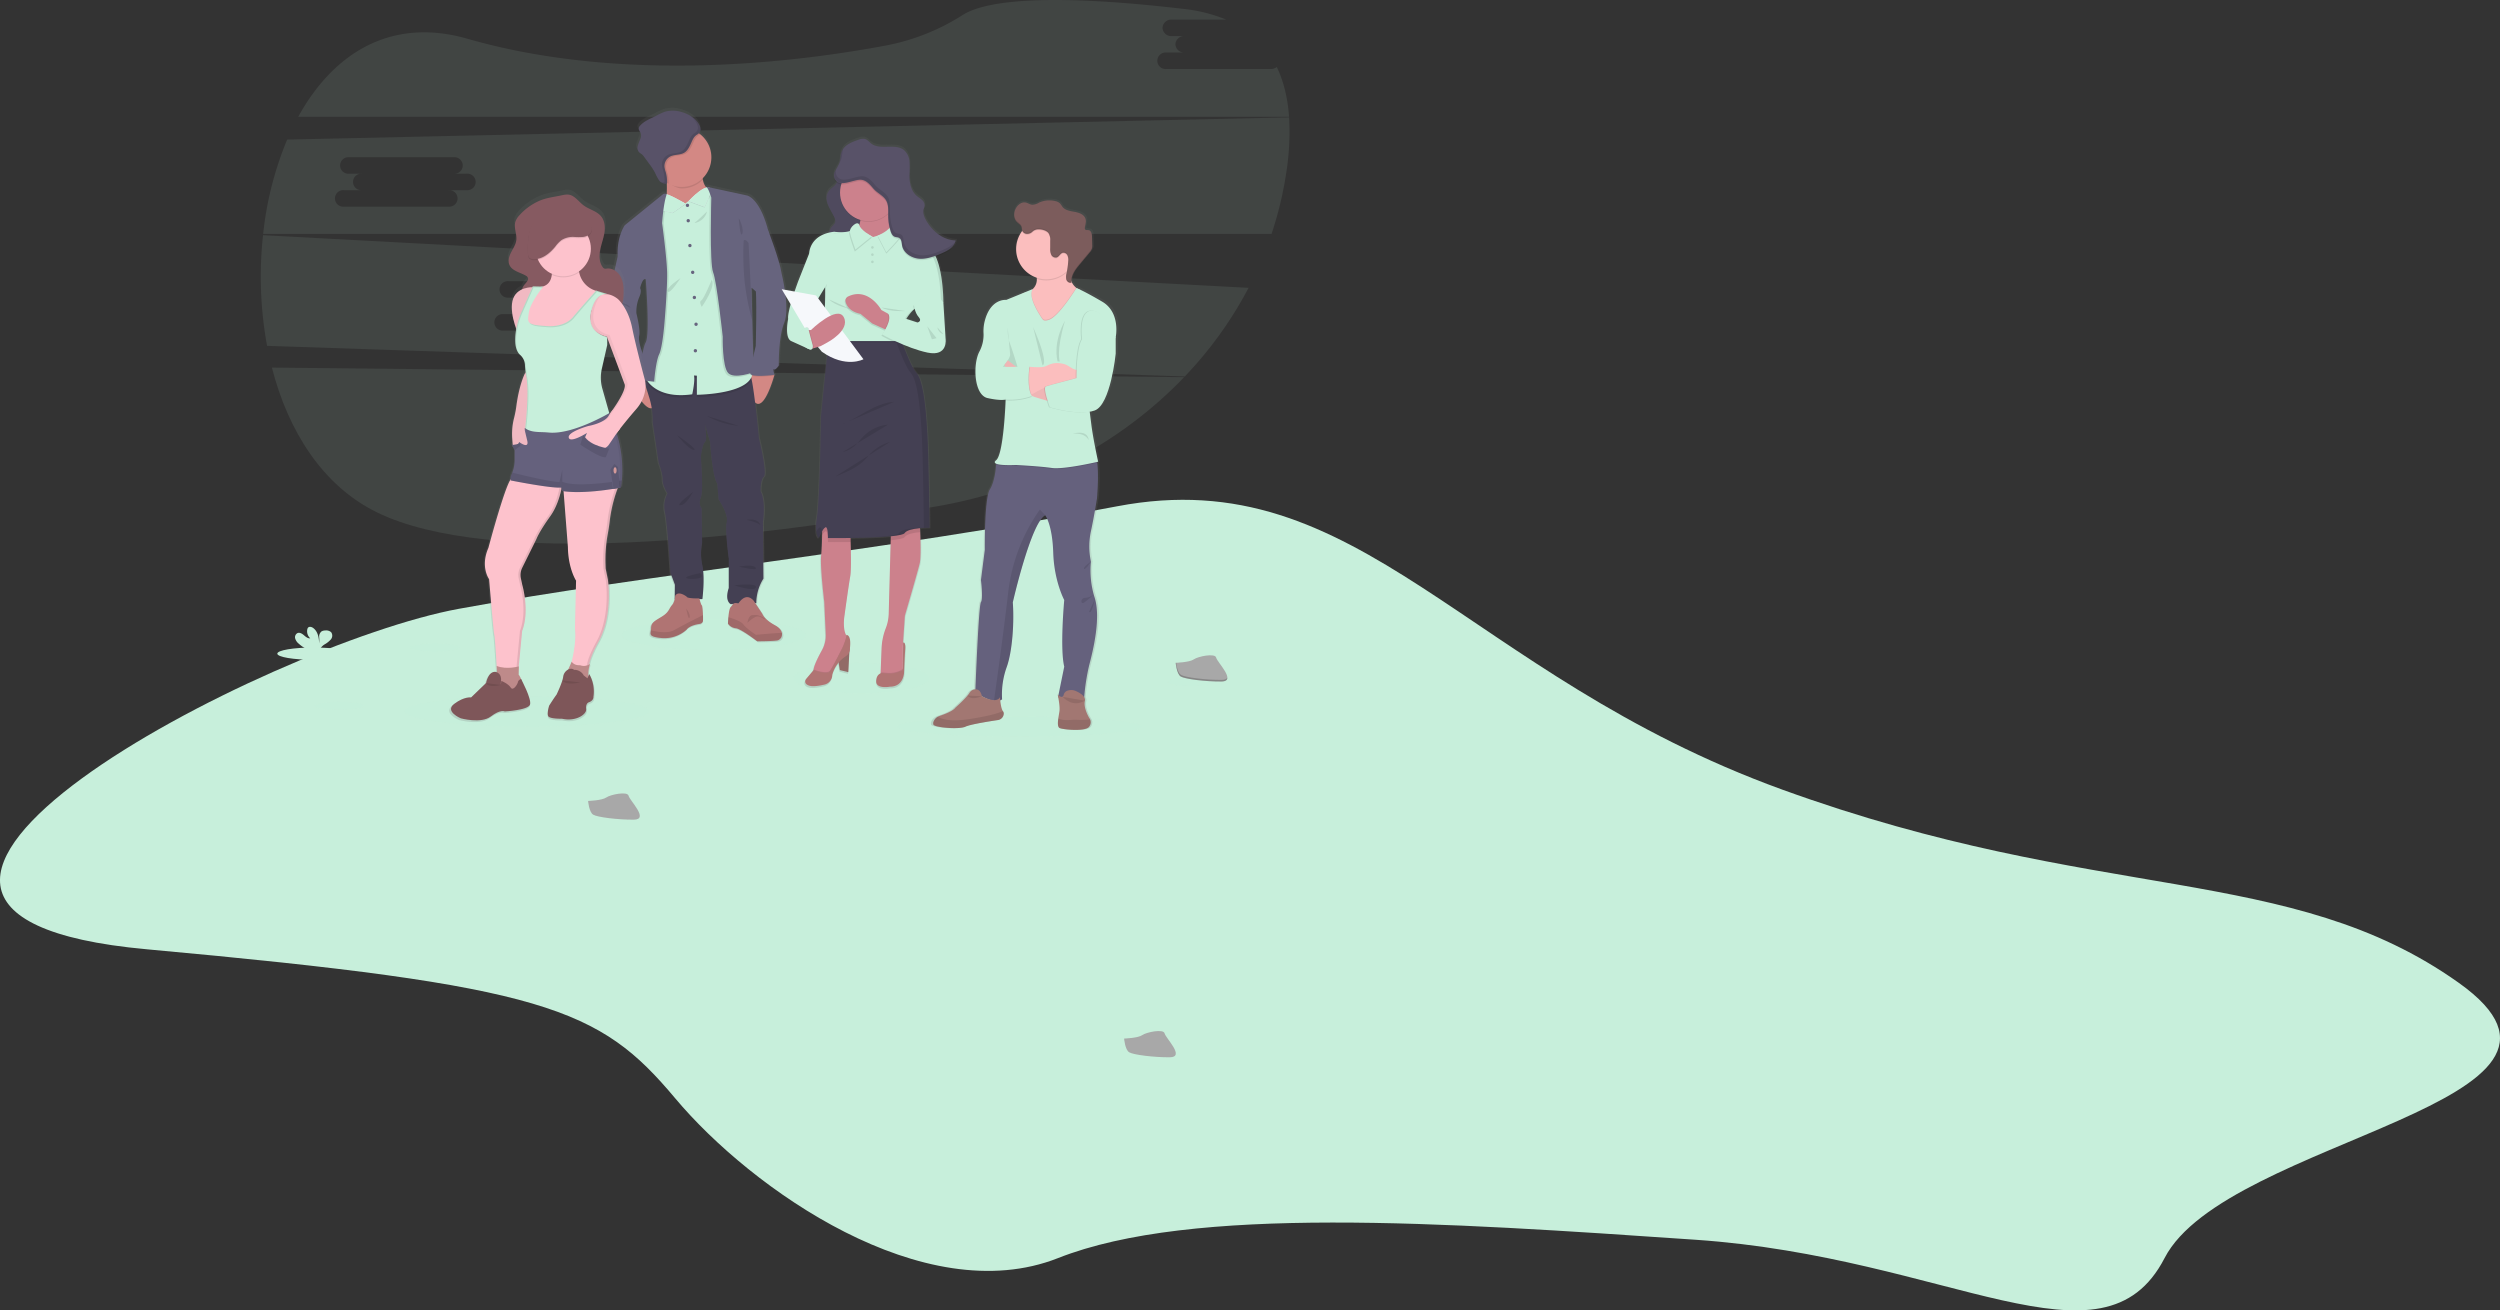<svg xmlns="http://www.w3.org/2000/svg" xmlns:xlink="http://www.w3.org/1999/xlink" width="1357.272" height="711.419" viewBox="0 0 1357.272 711.419"><rect x="0" y="0" width="1357.272" height="711.419" fill="#333333" stroke="none"/><defs><linearGradient id="a" x1="0.5" y1="1" x2="0.5" gradientUnits="objectBoundingBox"><stop offset="0" stop-color="gray" stop-opacity="0.251"/><stop offset="0.54" stop-color="gray" stop-opacity="0.122"/><stop offset="1" stop-color="gray" stop-opacity="0.102"/></linearGradient><linearGradient id="b" x1="0.5" x2="0.5" y2="0" xlink:href="#a"/><linearGradient id="c" x1="0.5" x2="0.5" y2="0" xlink:href="#a"/><linearGradient id="d" x1="1.096" x2="1.096" y2="0" xlink:href="#a"/></defs><g transform="translate(141.596 -0.004)"><path d="M1460.021,8052.563c-172.389-62.554-229.041-179.053-361.119-153.81s-254.175,36.722-357.422,55.662S355.379,8119.5,572.1,8139.252s245.7,31.767,286.9,80.921,135.083,115.449,207.844,86.732,208.3-19.4,346.091-9.955,221.108,74.885,254.643,9.955,251.529-84.183,159.711-149.456S1632.41,8115.117,1460.021,8052.563Z" transform="translate(-634.013 -7623.875)" fill="#c7efdb"/><path d="M43.44,426.65c8.837,34.439,27.546,64.209,57.115,78.637,61.475,29.991,200.03,14.522,303.455-3.23,53.512-9.185,100.513-34.513,134.677-70.2Z" transform="translate(-37.418 -227.079)" fill="#c7efdb" opacity="0.1"/><path d="M600.621,57.61H543.874a4.492,4.492,0,1,1,0-8.945h9.819a4.72,4.72,0,0,1-4.909-4.472,4.713,4.713,0,0,1,4.909-4.467h-7.006a4.72,4.72,0,0,1-4.909-4.472,4.717,4.717,0,0,1,4.909-4.472H576.3a83.912,83.912,0,0,0-23.1-5.8c-80.763-9.46-109.6-3.206-119.787,3.23A118.859,118.859,0,0,1,391.906,44.8c-49.83,9.372-143.018,20.649-227.483-3.613-41.98-12.052-73.178,8.346-91.883,42.372H610.474c-.7-9.9-2.8-19.038-6.662-27.036A5.145,5.145,0,0,1,600.621,57.61Z" transform="translate(-52.232 -20.14)" fill="#c7efdb" opacity="0.1"/><path d="M32.366,280.23a208.126,208.126,0,0,0,2.2,60.085l498.237,16.613a212.649,212.649,0,0,0,34.616-48.111Zm197.045,42.863h-9.819a4.49,4.49,0,1,1,0,8.94H162.87a4.49,4.49,0,1,1,0-8.94h9.819a4.492,4.492,0,1,1,0-8.945h-7.015a4.49,4.49,0,1,1,0-8.94h56.747a4.49,4.49,0,1,1,0,8.94h6.991a4.492,4.492,0,1,1,0,8.945Z" transform="translate(-31.16 -152.542)" fill="#c7efdb" opacity="0.1"/><path d="M590.767,149.94,46.814,162A182.7,182.7,0,0,0,33.78,213.216H581.233a195.881,195.881,0,0,0,7.9-32.642A141.4,141.4,0,0,0,590.767,149.94ZM144.225,189.465h-9.819a4.492,4.492,0,1,1,0,8.945H77.664a4.492,4.492,0,1,1,0-8.945h9.819a4.49,4.49,0,1,1,0-8.94H80.468a4.492,4.492,0,1,1,0-8.945h56.747a4.492,4.492,0,1,1,0,8.945h7.011a4.49,4.49,0,1,1,0,8.94Z" transform="translate(-32.5 -86.215)" fill="#c7efdb" opacity="0.1"/><ellipse cx="36.933" cy="8.292" rx="36.933" ry="8.292" transform="translate(289.206 359.88)" fill="#c7efdb" opacity="0.1"/><ellipse cx="66.629" cy="5.469" rx="66.629" ry="5.469" transform="translate(345.33 389.036)" fill="#c7efdb" opacity="0.1"/><ellipse cx="66.629" cy="8.292" rx="66.629" ry="8.292" transform="translate(77.806 377.921)" fill="#c7efdb" opacity="0.1"/><ellipse cx="50.134" cy="8.292" rx="50.134" ry="8.292" transform="translate(195.89 336.413)" fill="#c7efdb" opacity="0.1"/><path d="M508.3,228.25c-1.06-7.138-7.546-23.8-7.546-23.8h0q-.169-.736-.383-1.473C495.771,187.173,489.4,185.8,489.4,185.8L466.6,180.889a1.768,1.768,0,0,1,.491.457,3.166,3.166,0,0,0-.358.054,8.935,8.935,0,0,1-2-4.32c-.044-.236-.083-.491-.113-.731a16.044,16.044,0,0,0-1.306-24.12c-.241-.187-.491-.368-.731-.54a3.636,3.636,0,0,0,.3-4.325c-1.8-3.731-5.7-6.092-9.72-7.246a16.479,16.479,0,0,0-9.436-.2,34.086,34.086,0,0,0-4.939,2.293c-3.029,1.512-6.382,2.71-8.645,5.2a2.537,2.537,0,0,0-.864,2.086,5.632,5.632,0,0,0,.859,1.517,4.578,4.578,0,0,1,.044,3.8,36.821,36.821,0,0,0-1.409,3.653,3.818,3.818,0,0,0,.761,3.667,16.154,16.154,0,0,0,1.424.982,7.469,7.469,0,0,1,1.36,1.527q1.355,1.816,2.7,3.648a37.577,37.577,0,0,1,3.383,5.14,25.053,25.053,0,0,0,2.091,3.927,5.824,5.824,0,0,0,.9.943l-.265-.1a4.09,4.09,0,0,0,3,1.222h.137a.825.825,0,0,0,.55-.226v.491c.054,1.753.044,3.618-.079,5.371l-.211-.108a1.841,1.841,0,0,0-1.964.206l-21,16.849s-4.566,6.245-3.927,17.026l-3.682,16.166s-4.6,13.717-1.06,23.511,5.592,15.4,5.592,15.4,1.414,11.129,3.54,12.038,3.044,1.4,3.044,1.4l.422,2.661h0s.142.26.393.7c1.546,2.69,7.276,12.185,10.6,11.169a42.561,42.561,0,0,1,.54,7.8l3.294,22.116s2.3,6.014,2.155,9.166,2.68,7.644,2.68,7.644a14.605,14.605,0,0,0-1.414,10.285c1.345,5.891,3.044,33.03,3.044,33.03l2.455,6.578-.069,7.713a7.364,7.364,0,0,1-1.522,3.437c-1.591,1.728-1.473,3.726-5.307,6.088s-6.264,3.255-6.264,6.382a8.2,8.2,0,0,1-.118,1.3c-.353,2.3-1.041,3.545,6.009,4.212a18.587,18.587,0,0,0,13.8-4.615s1.218-2.209,6.952-3.1c0,0,1.964-.1,2.067-1.836.039-.6.029-1.743,0-3-.093-2.4-.324-5.2-.628-5.341-.383-.172-1.051-2.587-1.281-3.461h1.6s1.473-11.129,0-18.336a29.747,29.747,0,0,1-.142-12.317l-.285-19.033s-1.964-2.1-.422-5.813,0-22.043,0-22.043.569-6.578,2.194-8.12.079-9.637,0-10.059l2.9,9.716s1.272,19.313,3.967,22.809l.776,8.748s5.518,8.051,4.458,12.386,1.134,20.015,1.134,20.015v16.029s-2.479,6.436.982,8.748l1.473-.059c-.491.457-.869,1.144-1.443,1.738-.663.682-1.041,3.279-1.252,5.513-.177,1.89-.236,3.515-.236,3.515a5.788,5.788,0,0,0,4.247,2.518c2.774.162,11.915,7.114,11.915,7.114s9.028,0,11.365-.491l.137-.034a3.068,3.068,0,0,0,1.762-1.438,3.682,3.682,0,0,0,.422-2.646c-.29-1.38-1.384-2.892-3.81-4.178-6.034-3.181-6.932-6.161-6.932-6.161l-3.962-5.945h.565a25.431,25.431,0,0,1,3.962-13.368l-.28-31.14s1.767-10.707-1.272-16.52c0,0-.25-6.156,1.782-8.046s-2.705-20.992-2.705-20.992-.982-10.256-2.136-19.613h0c4.777,4.531,9.73-11.782,10.565-14.684h.123l-.054-.211c.034-.137.054-.206.054-.206h0s-1.06-3.77-.285-3,2.69-2.1,2.69-2.1-.285-15.607,3.044-23.471S508.3,228.25,508.3,228.25Zm-14.237,9.932.025-.044c.491,9.529-.093,29.863-.093,29.863s-.658,2.607-1.36,5.675l-.491-19.318h0l-.491-18.2Zm-60.93-6.569s2.406,30.089,0,34.429a22.733,22.733,0,0,0-1.733,5.945c-.8-2.086-2.479-6.986-1.875-9.583.781-3.358-1.556-12.18-1.556-12.386a20.929,20.929,0,0,1,1.473-8.5c1.684-3.594.579-5.15.579-5.15S431.435,230.474,433.133,231.612Z" transform="translate(-224.813 -80.806)" fill="url(#a)"/><path d="M454.265,449.854c-2.1,9.215-10.432-4.718-12.332-8.061-.245-.437-.383-.692-.383-.692l.9-4.237,4.777-1.964a13.344,13.344,0,0,1,2.14,1.394A12.9,12.9,0,0,1,454.265,449.854Z" transform="translate(-240.083 -231.279)" fill="#d38884"/><path d="M584.935,432.2a.644.644,0,0,1-.054.206,1.046,1.046,0,0,1-.064.221c-.82,2.877-5.68,19.073-10.373,14.576-5.135-4.909-2.641-16.26-2.641-16.26h.034l10.8-1.1,2.14,2.2h0Z" transform="translate(-306.082 -228.703)" fill="#d38884"/><path d="M517.945,513.2l.275,30.929a25.366,25.366,0,0,0-3.888,13.255l-13.962.55c-3.407-2.293-.982-8.68-.982-8.68V533.325s-2.155-15.558-1.114-19.868-4.374-12.273-4.374-12.273l-.766-8.685c-2.641-3.471-3.893-22.642-3.893-22.642l-2.833-9.681c.079.417,1.551,8.5,0,9.986s-2.155,8.056-2.155,8.056,1.527,18.2,0,21.881.412,5.768.412,5.768l.28,18.9a29.549,29.549,0,0,0,.137,12.224c1.458,7.153,0,18.2,0,18.2H470.1l.069-7.713-2.425-6.529s-1.669-26.952-2.99-32.789a14.649,14.649,0,0,1,1.384-10.211s-2.774-4.443-2.636-7.57-2.141-9.092-2.141-9.092l-3.23-21.95a42.642,42.642,0,0,0-1.6-12.5c-1.875-6.254-4.654-14.453-4.654-14.453l3.137.28,15.828,1.409s38.484-2.587,40.207-.437a7.222,7.222,0,0,1,.727,2.244c1.728,7.762,4.011,32.078,4.011,32.078s4.654,18.965,2.656,20.84-1.753,7.983-1.753,7.983C519.688,502.544,517.945,513.2,517.945,513.2Z" transform="translate(-245.342 -229.996)" fill="#444053"/><path d="M490.636,691.174c-.108,1.723-2.028,1.826-2.028,1.826-5.626.884-6.824,3.073-6.824,3.073a18.07,18.07,0,0,1-13.545,4.585c-6.922-.668-6.25-1.9-5.891-4.183a8.649,8.649,0,0,0,.113-1.286c0-3.127,2.4-4.016,6.146-6.382s3.648-4.325,5.209-6.043,1.723-5.052,1.723-5.052c1.767-3.078,6.25.491,6.25.491.211,1.09,6.873.938,6.873.938s.884,3.544,1.34,3.751c.3.138.525,2.916.614,5.3C490.665,689.446,490.675,690.58,490.636,691.174Z" transform="translate(-250.567 -354.25)" fill="#b07473"/><path d="M490.636,703.35c-.108,1.723-2.028,1.826-2.028,1.826-5.626.884-6.824,3.073-6.824,3.073a18.07,18.07,0,0,1-13.545,4.585c-6.922-.668-6.25-1.9-5.891-4.183,3.093.766,9,1.836,12.455-.039,4.8-2.6,8.238-4.418,8.238-4.418l7.58-3.815C490.665,701.622,490.675,702.756,490.636,703.35Z" transform="translate(-250.567 -366.426)" opacity="0.1"/><path d="M576.632,702.509a3,3,0,0,1-1.728,1.429l-.133.034c-2.293.491-11.154.491-11.154.491s-8.959-6.927-11.669-7.084a5.7,5.7,0,0,1-4.168-2.5s.054-1.61.226-3.486c.211-2.219.579-4.8,1.232-5.474,1.2-1.252,1.473-2.946,4.168-1.875,0,0,3.849-6.785,8.385-1.542l4.693,7.119s.884,2.946,6.829,6.142c2.376,1.276,3.437,2.779,3.736,4.148A3.658,3.658,0,0,1,576.632,702.509Z" transform="translate(-294.161 -356.311)" fill="#b07473"/><path d="M576.632,713.79c-.53.447-1.114.928-1.728,1.429l-.133.034c-2.293.491-11.154.491-11.154.491s-8.959-6.927-11.669-7.084a5.7,5.7,0,0,1-4.168-2.5s.054-1.61.226-3.486c2.759.825,6.937,2.283,8.056,3.854,1.718,2.391,6.937,5.729,6.937,5.729s9.73-.938,14.05-1.065A3.658,3.658,0,0,1,576.632,713.79Z" transform="translate(-294.161 -367.592)" opacity="0.1"/><path d="M502.512,214.634,489.7,228.179s-15.528-1.144-12.818-5.729c1.38-2.337,1.6-7.227,1.473-11.478-.113-4.1-.535-7.59-.535-7.59s21.778-10.84,20.128-.732a16.638,16.638,0,0,0-.059,5.768C498.816,213.524,502.512,214.634,502.512,214.634Z" transform="translate(-257.907 -110.854)" fill="#d38884"/><path d="M499.229,202.65a16.638,16.638,0,0,0-.059,5.768,15.985,15.985,0,0,1-11.4,4.757c-2.946,0-6.132-2.42-8.513-3.819-.113-4.1-.137-5.975-.137-5.975S500.9,192.542,499.229,202.65Z" transform="translate(-259.209 -110.854)" opacity="0.1"/><path d="M496.136,177.534A16.049,16.049,0,1,1,490.1,165,16.049,16.049,0,0,1,496.136,177.534Z" transform="translate(-251.531 -92.096)" fill="#d38884"/><path d="M514.3,436.155c-4,9.509-29.7,9.706-29.7,9.706V435.493l-1.556-.1c.673,2.97-.943,10.211-.943,10.211-20.315,2.867-25.268-8.709-25.268-8.709l.707-3.962,15.828,1.409s38.484-2.587,40.207-.437a7.224,7.224,0,0,1,.727,2.253Z" transform="translate(-247.862 -230.276)" opacity="0.1"/><path d="M484.6,340.072V329.7l-1.556-.1c.673,2.946-.943,10.211-.943,10.211-15.288,2.155-21.876-3.864-24.2-6.976a9.5,9.5,0,0,1-1.07-1.728l6.205-34.905,1.473-51.371,2.224-9.014.515-4.325v-.049h.054l1.581.677,9.46,4.089,10.747-8.115.157-.113.535-.407.889.712,2.209,1.772,7.084,45.75s12.273,35.224,14.571,49.442c.093.569.167,1.1.226,1.6C516.277,339.832,484.6,340.072,484.6,340.072Z" transform="translate(-247.862 -125.739)" fill="#c7efdb"/><circle cx="0.913" cy="0.913" r="0.913" transform="translate(230.717 110.575)" fill="#67647e"/><circle cx="0.913" cy="0.913" r="0.913" transform="translate(231.139 118.911)" fill="#67647e"/><circle cx="0.913" cy="0.913" r="0.913" transform="translate(232.052 132.406)" fill="#67647e"/><circle cx="0.913" cy="0.913" r="0.913" transform="translate(233.559 146.943)" fill="#67647e"/><circle cx="0.913" cy="0.913" r="0.913" transform="translate(234.472 160.591)" fill="#67647e"/><circle cx="0.913" cy="0.913" r="0.913" transform="translate(235.386 175.127)" fill="#67647e"/><circle cx="0.913" cy="0.913" r="0.913" transform="translate(235.022 189.507)" fill="#67647e"/><path d="M467.851,305.146s-1.021,13.368-2.9,17.256-2.71,14.8-2.71,14.8l-4.355-.491a9.5,9.5,0,0,1-1.07-1.728l6.205-34.905L464.5,248.7l2.229-9.018.515-4.325.059-.025a1.758,1.758,0,0,1,1.551.025l.206.108q-.093.265-.177.545c-1.7,5.317-2.332,15.116-2.332,15.116s2.455,17.924,2.71,26.26S467.851,305.146,467.851,305.146Z" transform="translate(-247.856 -129.601)" opacity="0.1"/><path d="M449.371,436.309a2.511,2.511,0,0,1-.167.324c-1.689,2.852-5.97,4.664-7.271,5.16-.245-.437-.383-.692-.383-.692l.9-4.237,4.777-1.964a13.344,13.344,0,0,1,2.14,1.409Z" transform="translate(-240.083 -231.279)" opacity="0.1"/><path d="M423.616,298.81l-3.962,2.361-3.608,16.049s-4.517,13.614-1.046,23.339,5.489,15.293,5.489,15.293,1.389,11.046,3.476,11.949,2.985,1.389,2.985,1.389l.417,2.641s5.656-1.92,7.654-5.3-1.473-11.782-1.473-11.782-2.985-7.158-2.219-10.491-1.532-12.087-1.532-12.273a20.8,20.8,0,0,1,1.473-8.444c1.679-3.579.56-5.106.56-5.106l-1.046-10.211Z" transform="translate(-225.9 -162)" fill="#67647e"/><path d="M547.814,328.975s-10.491,3.957-13.825.491S531,309.736,531,309.736s-3.191-30.011-5.209-34.94-.982-40.5-.982-40.5-1.355-4.6-2.538-5.8a1.285,1.285,0,0,0-.25-.2l.407.088,1.424.3,2.209,1.772,7.084,45.75s12.273,35.224,14.571,49.442Z" transform="translate(-281.048 -126.101)" opacity="0.1"/><path d="M585.552,432.609h-.118c-1.321.172-12.975,1.581-13.024-.844a7.1,7.1,0,0,1,.044-.839l10.8-1.1,2.141,2.2h0c.039.142.069.265.1.363Z" transform="translate(-306.699 -228.693)" opacity="0.1"/><path d="M574.368,266.07l7.659,4s6.382,16.525,7.4,23.609c0,0,4.728,18.979,1.473,26.785s-2.985,23.3-2.985,23.3-1.875,2.847-2.641,2.086.28,2.985.28,2.985-13.093,1.738-13.147-.835,3-14.865,3-14.865.835-29.245-.349-33.83S574.368,266.07,574.368,266.07Z" transform="translate(-306.699 -145.333)" fill="#67647e"/><path d="M523.367,329.52s-4.31,10.555-5.7,11.252.28,3.471.28,3.471S525.8,333.271,523.367,329.52Z" transform="translate(-278.551 -177.633)" opacity="0.1"/><path d="M517.638,254.094c.049-.2-5.14,5.091-6.529,5.891S516.18,259.936,517.638,254.094Z" transform="translate(-275.394 -139.234)" opacity="0.1"/><path d="M487.954,327.82s-7.919,5.12-6.873,7.148S487.954,327.82,487.954,327.82Z" transform="translate(-260.159 -176.768)" opacity="0.1"/><path d="M524.47,480.07a42.389,42.389,0,0,0,17.227,5.4Z" transform="translate(-282.295 -254.274)" opacity="0.1"/><path d="M491.5,501.3s6.25,7.855,9.1,8.056S491.5,501.3,491.5,501.3Z" transform="translate(-265.511 -265.081)" opacity="0.1"/><path d="M501.511,564c-.28.137-3.545,7.084-6.873,7.3S501.511,564,501.511,564Z" transform="translate(-266.768 -297)" opacity="0.1"/><path d="M568.33,594.787s6.2-1.389,7.575,3.054C575.905,597.826,575.488,596.436,568.33,594.787Z" transform="translate(-304.623 -312.568)" opacity="0.1"/><path d="M559.84,646.2s7.506-1.532,9.1.555S559.84,646.2,559.84,646.2Z" transform="translate(-300.301 -338.568)" opacity="0.1"/><path d="M508.946,654c0,.069-7.639,1.532-7.364,2.5s8.149.835,8.429-.7A1.473,1.473,0,0,0,508.947,654Z" transform="translate(-270.64 -342.816)" opacity="0.1"/><path d="M554.75,666.962s12.553-1.532,11.782,1.11S554.75,666.962,554.75,666.962Z" transform="translate(-297.709 -349.189)" opacity="0.1"/><path d="M420.89,352.44c.069.206,8.267,1.321,9.377,3.962,0,0-8.056-3.756-9.328-3.756" transform="translate(-229.566 -189.301)" opacity="0.1"/><path d="M437.8,396.16s-6.809,2.155-6.323,5.4S430.782,400.058,437.8,396.16Z" transform="translate(-234.941 -211.558)" opacity="0.1"/><path d="M437.92,426.88s2.479-3.4,4.841-2.779S437.92,426.88,437.92,426.88Z" transform="translate(-238.235 -225.743)" opacity="0.1"/><path d="M490.122,164.993a3.863,3.863,0,0,1-.8.594c-1.964,1.144-2.5,2.906-3.437,4.939-.869,1.861-1.826,3.829-3.579,4.885-2.263,1.365-5.243.864-7.595,2.052a5.891,5.891,0,0,0-3.142,5.808,16.754,16.754,0,0,0,.668,2.661,18.973,18.973,0,0,1,.717,5.778.985.985,0,0,1,0,.172,16.044,16.044,0,1,1,17.183-26.888Z" transform="translate(-251.555 -92.092)" opacity="0.1"/><path d="M481.4,150.508c-1.762-3.7-5.6-6.048-9.539-7.192a16.021,16.021,0,0,0-9.264-.2,33.98,33.98,0,0,0-4.846,2.273c-2.975,1.5-6.245,2.69-8.483,5.16a2.585,2.585,0,0,0-.849,2.072,5.784,5.784,0,0,0,.84,1.5,4.559,4.559,0,0,1,.044,3.775,34.63,34.63,0,0,0-1.384,3.628,3.817,3.817,0,0,0,.746,3.638,13.606,13.606,0,0,0,1.4.982,7.39,7.39,0,0,1,1.33,1.512l2.651,3.623a36.744,36.744,0,0,1,3.319,5.1,24.307,24.307,0,0,0,2.052,3.893,4.442,4.442,0,0,0,3.721,1.988.722.722,0,0,0,.589-.28.775.775,0,0,0,.074-.368,18.841,18.841,0,0,0-.7-5.759,16.621,16.621,0,0,1-.668-2.661,5.916,5.916,0,0,1,3.142-5.808c2.356-1.188,5.336-.687,7.595-2.047,1.758-1.06,2.715-3.029,3.579-4.909.947-2.032,1.473-3.795,3.437-4.939S482.373,152.457,481.4,150.508Z" transform="translate(-243.247 -82.438)" fill="#585268"/><path d="M501.63,693.06s2.455,3.127,1.816,4.909S501.63,693.06,501.63,693.06Z" transform="translate(-270.668 -362.7)" opacity="0.1"/><path d="M569.28,704.554s.545-4.193,2.73-4.232,2.293-.226,3.962.417,3.235,1.64,2.734,1.787-2.872-2.4-5.307-1.095A17.536,17.536,0,0,0,569.28,704.554Z" transform="translate(-305.106 -366.369)" opacity="0.1"/><path d="M480.072,245.508l6.873-4.816s-10.054-5.94-11.252-5.106-2.023,8.346-2.023,8.346Z" transform="translate(-256.434 -129.774)" opacity="0.1"/><path d="M480.012,244.782l6.873-4.909s-10.054-5.94-11.252-5.106-2.023,8.758-2.023,8.758Z" transform="translate(-256.404 -129.357)" fill="#e1e7ef"/><path d="M480.012,244.782l6.873-4.909s-10.054-5.94-11.252-5.106-2.023,8.758-2.023,8.758Z" transform="translate(-256.404 -129.357)" fill="#c7efdb"/><path d="M452.392,234.621l-.206-.1a1.782,1.782,0,0,0-1.929.2l-20.619,16.726s-4.482,6.2-3.859,16.9l12.16,17.227s1.389-5.832,3.054-4.723c0,0,2.361,29.873,0,34.179s-3.4,20.423-3.4,20.423l7.987.9s.835-10.909,2.71-14.8,2.9-17.256,2.9-17.256,1.689-19.421,1.409-27.757-2.71-26.26-2.71-26.26S450.565,239.776,452.392,234.621Z" transform="translate(-232.024 -129.172)" fill="#67647e"/><path d="M513.007,238.8l-8.567-3.171s10.909-11.949,12.273-5.322Z" transform="translate(-272.098 -126.106)" opacity="0.1"/><path d="M513.007,237.947l-8.567-3.171s10.909-11.949,12.273-5.322Z" transform="translate(-272.098 -125.674)" fill="#e1e7ef"/><path d="M513.007,237.947l-8.567-3.171s10.909-11.949,12.273-5.322Z" transform="translate(-272.098 -125.674)" fill="#c7efdb"/><path d="M521.32,228.114a.491.491,0,0,1,.353.079Z" transform="translate(-280.691 -126.008)" opacity="0.1"/><path d="M523,226.421l22.73,4.909s6.254,1.389,10.771,17.089-6.186,34.935-6.186,34.935l-2.361-2.008,1.183,45.848s-10.491,3.957-13.825.491-2.985-19.745-2.985-19.745-3.2-30.006-5.214-34.94-.982-40.5-.982-40.5S524.276,226.146,523,226.421Z" transform="translate(-281.547 -125.145)" fill="#67647e"/><path d="M565.051,285.727c-.319.295-.692,14.168.7,24.728a134.756,134.756,0,0,0,3.927,19.033l-2.062-42.3S566.023,284.823,565.051,285.727Z" transform="translate(-302.802 -155.235)" opacity="0.1"/><path d="M559.7,261.6c.555.349,2.99,6.112,1.875,8.473S559.7,261.6,559.7,261.6Z" transform="translate(-300.229 -143.058)" opacity="0.1"/><path d="M494,153.363a12.548,12.548,0,0,0-5-5.233,11.886,11.886,0,0,1,3.746,4.418c.982,1.964.692,3.927-1.217,5s-2.5,2.906-3.437,4.939c-.869,1.861-1.826,3.829-3.584,4.909-2.258,1.365-5.238.859-7.595,2.047a5.931,5.931,0,0,0-3.142,5.813,16.691,16.691,0,0,0,.673,2.656,18.989,18.989,0,0,1,.717,5.778.775.775,0,0,1-.078.368.7.7,0,0,1-.584.28,3.382,3.382,0,0,1-1.713-.319,3.986,3.986,0,0,0,2.946,1.154.579.579,0,0,0,.658-.648,18.837,18.837,0,0,0-.712-5.778,16.127,16.127,0,0,1-.673-2.661,5.916,5.916,0,0,1,3.142-5.808c2.356-1.188,5.336-.687,7.595-2.047,1.758-1.06,2.715-3.029,3.579-4.909.948-2.032,1.473-3.795,3.437-4.939S494.985,155.312,494,153.363Z" transform="translate(-255.986 -85.294)" opacity="0.1"/><path d="M701.637,226.718c-6.765-.133-12.735-4.909-16.117-10.747a10.8,10.8,0,0,1-1.63-4.6,5.307,5.307,0,0,1,.187-1.1,11.415,11.415,0,0,0,.491-1.684,2.945,2.945,0,0,0,0-.687s0,0,0-.039a4.061,4.061,0,0,0-1.473-3.3c-.9-.849-2.037-1.473-2.98-2.317-2.906-2.553-3.79-6.647-3.844-10.545v-.206c.034-1.669.167-3.343.152-5.012a21.084,21.084,0,0,0-.123-2.838,9.377,9.377,0,0,0-3.034-6.274c-4.841-3.927-12.98.162-17.993-3.549-1.217-.908-2.2-2.248-3.682-2.6a6.2,6.2,0,0,0-3.363.457c-3.692,1.218-7.811,2.818-9.254,6.382-.825,2.047-.594,4.384-1.35,6.456a32.243,32.243,0,0,1-2.111,3.9,6.1,6.1,0,0,0-.786,3.255,3.673,3.673,0,0,0,.241,1.733,4.418,4.418,0,0,0,1.2,1.723,5.721,5.721,0,0,1-.717,1.149c-.943,1.154-2.391,1.964-3.373,3.113-1.816,2.106-1.748,4.968-.854,7.443s2.509,4.728,3.623,7.138a3.831,3.831,0,0,1,.368,3.255,9.335,9.335,0,0,1-1.63,1.895,5.955,5.955,0,0,0-1.473,3.289c-11.051,2.523-11.061,11.4-11.061,11.4h0l-5.97,15.013s-.957,2.528-2.082,5.867l-7.065-1.267,4.909,8.218c-.928,3.348-1.586,6.451-1.37,8.012,0,0-2.194,10.31,1.708,12.111l8.611,3.873a5.1,5.1,0,0,0,1.193.535l.349.157a.923.923,0,0,0,.805,0h.118a1.159,1.159,0,0,0,.491-.074.982.982,0,0,0,.432-.466.146.146,0,0,1,0-.049l2.577-.746,2.185,2.587c.982.692,1.964,1.291,2.892,1.831l-3.383,33.59s-.545,44.675-2.194,54.857a28.512,28.512,0,0,0-.383,8.091l-.064.108c.408,2.872,1.473,3.437,1.473,3.437v-.039a.321.321,0,0,0,.064.039,28.921,28.921,0,0,1,1.767-3.79v.736c-.034,3.79-.152,9.1-.545,12.548-.668,5.891,1.708,25.308,1.708,25.308l.82,17.674a16.338,16.338,0,0,1-2.013,8.611c-1.964,3.53-4.472,8.5-4.654,10.7a2.21,2.21,0,0,0,0,.358h0l-4.212,5.066s-1.645,2.543,2.072,3.569c2,.555,5.444,0,8.213-.653a5.489,5.489,0,0,0,4.256-5.341,18.9,18.9,0,0,1,3.476-6.672l.692,4.07,4.634,1.149.594-11.154a4.909,4.909,0,0,0,.319-1.964h0c.913-7.933-2.15-7.222-2.15-7.222a.427.427,0,0,1,.147.275l-.147-.27h0c-1.88-3.711-.982-9.819-.982-9.819s2.455-17.674,3.294-22.342c.6-3.3.354-14.1.152-20.128a7.188,7.188,0,0,0-.025-.731c7.187-.093,15.995-.334,22.175-.933v.727l-1.139,41.754a22.92,22.92,0,0,1-1.6,7.767.423.423,0,0,1-.054.142,33.873,33.873,0,0,0-2.263,10.943l-.53,13.255v.368h0c-.923.354-2.381,1.38-2.42,4.355-.064,4.359,7.619,2.906,7.619,2.906,7.678,0,7.742-7.992,7.742-7.992s.241-7.33.609-12.234-1.159-3.824-1.159-3.824l-.118,13.952V448.531l.118-1.772v-.049h0v-.378l.967-14.389s7.074-23.977,8.169-28.577c.781-3.27.457-13.118.2-18.562a4.325,4.325,0,0,0-.039-.722c2.194-.2,4.134-.216,4.909-.216h.358s-.363-38.509-1.281-53.021-2.376-27.792-6.034-31.788c-2.209-2.415-5.287-9.873-7.364-15.4a77.02,77.02,0,0,0,13.535,4.418c11.581,2.425,10-7.629,10-7.629L695,261.436h.078a96.954,96.954,0,0,0-1.276-14.865,43.738,43.738,0,0,0-2.985-10.8c1.257-.491,2.5-1.016,3.716-1.556,3.147-1.389,6.691-3.358,7.143-6.75h-.152a4.376,4.376,0,0,0,.118-.746ZM629.848,254.21h0c.025,1.964-.049,5.371-.167,9.136L626,258.437l3.687-5.98ZM679.118,264.181Zm1.532,7.428-6.127-1.964a27.493,27.493,0,0,1,3.785-4.683l.53-.491-.191.039.295-.27.177-.039-.28.27.334-.069a10.451,10.451,0,0,0,2.086,4.2c2.2,2.4-.6,3.009-.6,3.009Z" transform="translate(-323.769 -96.997)" fill="url(#b)"/><path d="M644.67,715.66l-.717,13.589-4.571-1.144-.962-5.651Z" transform="translate(-325.006 -364.318)" fill="#a27772"/><path d="M644.67,715.66l-.717,13.589-4.571-1.144-.962-5.651Z" transform="translate(-325.006 -364.318)" opacity="0.1"/><path d="M716.48,677.249l6.971,1.443,5.17-4.566V661.259l.118-1.758v-.054h0v-.373l.962-14.3s6.976-23.805,8.061-28.376c.766-3.24.447-13.02.192-18.425-.1-2.214-.192-3.7-.192-3.7l-15.391-3.726-.324,11.831-1.124,41.454a22.973,22.973,0,0,1-1.576,7.713l-.054.142a33.737,33.737,0,0,0-2.234,10.859l-.52,13.182v.363Z" transform="translate(-380.041 -310.515)" fill="#cc818c"/><path d="M741.45,730.14v.363h0v-.373Z" transform="translate(-392.752 -381.571)" opacity="0.1"/><path d="M716.48,762.777l6.971,1.443,5.17-4.566V758.56a1.473,1.473,0,0,1-.741,1.178l-.074.044a13.893,13.893,0,0,1-7.825,1.546l-2.72-.231a2.547,2.547,0,0,0-.722.177v.363Z" transform="translate(-380.041 -396.044)" opacity="0.1"/><path d="M725.372,745.95l.074-.039a1.473,1.473,0,0,0,.751-1.276l.113-13.849s1.5-1.075,1.139,3.795-.6,12.146-.6,12.146-.059,7.933-7.634,7.933c0,0-7.575,1.443-7.516-2.887s3.127-4.507,3.127-4.507l2.72.236A13.859,13.859,0,0,0,725.372,745.95Z" transform="translate(-377.607 -381.853)" fill="#b07473"/><path d="M642.52,679.007c.177,3.127,9.377,1.321,9.377,1.321l6.191-12.018s5.169-3.972,2.582-7.457a5.566,5.566,0,0,1-.378-.594l-.025-.029h0c-.054-.088-.1-.182-.152-.28h0c-1.856-3.682-.943-9.72-.943-9.72s2.4-17.556,3.245-22.185c.594-3.27.349-14,.152-20-.078-2.494-.152-4.168-.152-4.168l-15.273-4.089v4.556c-.034,3.765-.152,9.033-.54,12.46-.658,5.827,1.684,25.126,1.684,25.126l.81,17.561a16.264,16.264,0,0,1-1.964,8.547c-1.915,3.505-4.418,8.444-4.59,10.629A2.147,2.147,0,0,0,642.52,679.007Z" transform="translate(-342.39 -315.219)" fill="#cc818c"/><path d="M642.516,741.709c.177,3.127,9.377,1.321,9.377,1.321l6.191-12.018s5.17-3.972,2.582-7.457a5.558,5.558,0,0,1-.378-.594c-.083,1.821-2.082,6.382-2.082,6.382s-5.111,10.226-6.736,12.568-8.685-.437-8.95-.535a2.147,2.147,0,0,0,0,.334Z" transform="translate(-342.386 -377.921)" opacity="0.1"/><path d="M655.38,722.283s3.024-.7,2.121,7.172h0a5.071,5.071,0,0,1-2.391,4.5,17.191,17.191,0,0,0-7.192,9.976h0a5.44,5.44,0,0,1-4.2,5.3c-2.73.638-6.132,1.2-8.1.648-3.667-1.021-2.042-3.545-2.042-3.545l4.207-4.993s7.334,2.887,8.955.54,6.736-12.563,6.736-12.563S656.279,722.946,655.38,722.283Z" transform="translate(-337.656 -377.569)" fill="#b07473"/><path d="M728.144,593.52l-.324,11.831c4.1-.4,7.035-.952,7.536-1.733,1.085-1.679,5.022-2.386,8.37-2.676-.1-2.214-.191-3.7-.191-3.7Z" transform="translate(-385.814 -312.027)" opacity="0.1"/><path d="M651.94,607.276a5.616,5.616,0,0,1,1.684-2.033c1.62-.9,1.443,5.773,1.443,5.773s5.4.049,12.3-.039c-.079-2.494-.152-4.173-.152-4.173L651.94,602.72S651.969,604.615,651.94,607.276Z" transform="translate(-347.186 -316.711)" opacity="0.1"/><path d="M646.74,499.636s1.807-4.909,3.437-5.783,1.443,5.768,1.443,5.768,39.677.363,41.66-2.705,13.525-2.887,13.525-2.887-.358-38.234-1.262-52.657-2.342-27.6-5.95-31.562c-2.332-2.568-5.651-10.874-7.7-16.412-1.114-3.024-1.856-5.228-1.856-5.228l-37.87,2.16-.309,3.068-4.021,40.217s-.54,44.366-2.165,54.464S646.74,499.636,646.74,499.636Z" transform="translate(-343.729 -207.49)" fill="#444053"/><g transform="translate(301.465 180.68)" opacity="0.1"><path d="M699.208,496.916c1.964-3.063,13.525-2.887,13.525-2.887s-.358-38.234-1.262-52.657-2.342-27.6-5.95-31.562c-2.342-2.577-5.651-10.874-7.7-16.412-.938-2.543-1.61-4.5-1.8-5.062l2.946-.167s.741,2.2,1.861,5.228c2.052,5.538,5.366,13.844,7.7,16.412,3.608,3.967,5.052,17.134,5.95,31.562s1.267,52.657,1.267,52.657-11.542-.177-13.53,2.887c-1.694,2.617-30.889,2.739-39.363,2.715C673.724,499.607,697.677,499.283,699.208,496.916Z" transform="translate(-654.205 -388.17)"/><path d="M647.14,603.353c.731-.407,1.095.722,1.276,2.091a28.321,28.321,0,0,0-1.7,3.692s-1.046-.565-1.473-3.437A6.683,6.683,0,0,1,647.14,603.353Z" transform="translate(-645.24 -497.67)"/></g><path d="M664.4,194.115c-2.622,3.574.029,8.655-2.784,12.131-.928,1.149-2.357,1.964-3.324,3.093-1.792,2.091-1.723,4.934-.844,7.389s2.455,4.693,3.574,7.089a3.793,3.793,0,0,1,.363,3.23,9.149,9.149,0,0,1-1.61,1.88,6.781,6.781,0,0,0-.884,7.2,23.292,23.292,0,0,0,4.659,6.431,3.18,3.18,0,0,0,4.62,1.056,18.165,18.165,0,0,0,8.267-23.707c-1.522-3.648-4.06-7.143-4.085-11,0-3.059,1.571-5.98,1.851-9.023.339-3.7-1.851-9.578-6.318-11.193C668.179,191.066,665.729,192.279,664.4,194.115Z" transform="translate(-349.683 -105.941)" fill="#585268"/><path d="M664.4,194.115c-2.622,3.574.029,8.655-2.784,12.131-.928,1.149-2.357,1.964-3.324,3.093-1.792,2.091-1.723,4.934-.844,7.389s2.455,4.693,3.574,7.089a3.793,3.793,0,0,1,.363,3.23,9.149,9.149,0,0,1-1.61,1.88,6.781,6.781,0,0,0-.884,7.2,23.292,23.292,0,0,0,4.659,6.431,3.18,3.18,0,0,0,4.62,1.056,18.165,18.165,0,0,0,8.267-23.707c-1.522-3.648-4.06-7.143-4.085-11,0-3.059,1.571-5.98,1.851-9.023.339-3.7-1.851-9.578-6.318-11.193C668.179,191.066,665.729,192.279,664.4,194.115Z" transform="translate(-349.683 -105.941)" opacity="0.1"/><path d="M701.619,464.55c-5.248.275-10.187,2.533-14.782,5.086s-9.043,5.444-13.987,7.256" transform="translate(-357.83 -246.373)" opacity="0.1"/><path d="M699.265,489.74a21.635,21.635,0,0,0-13.623,6.628c-1.276,1.35-2.376,2.862-3.707,4.158a16.466,16.466,0,0,1-7.305,4.139" transform="translate(-358.737 -259.196)" opacity="0.1"/><path d="M696.2,508.91a23.82,23.82,0,0,0-10.958,6.608c-.805.869-1.537,1.8-2.342,2.666-4.345,4.664-10.481,7.138-16.407,9.48" transform="translate(-354.593 -268.955)" opacity="0.1"/><path d="M704.49,242.8a107.725,107.725,0,0,0,1.08,12.529c.491,2.946,1.178,5.6,2.165,6.77,2.887,3.437-14.065,8.027-14.065,8.027l-10.01-7.757s7.933-7.305,4.237-14.428S704.49,242.8,704.49,242.8Z" transform="translate(-363.333 -133.356)" fill="#cc818c"/><path d="M658.79,393.4h40.035c-1.114-3.024-1.856-5.228-1.856-5.228l-37.87,2.16Z" transform="translate(-350.673 -207.49)" opacity="0.1"/><path d="M645.436,333.661h42.8a14.852,14.852,0,0,1,1.713-11.35,25.084,25.084,0,0,1,4.482-5.813l.295-.27,14.944-3.309.805-.177s.123-27.173-9.5-30.9a56.255,56.255,0,0,1-15.391-8.773l-13.221,4.085-9.74-4.909c-3.127,3.363-11.424,2.042-11.424,2.042-13.584,1.561-13.584,11.782-13.584,11.782s7.933,18.513,8.537,18.513S645.436,333.661,645.436,333.661Z" transform="translate(-339.896 -148.474)" fill="#c7efdb"/><path d="M671.509,356.647s-8.729-1.934-11.7-5.317" transform="translate(-351.192 -188.736)" opacity="0.1"/><path d="M762.793,341.51l-10.123,8.3A17.255,17.255,0,0,0,753,351.77l.294-.27,14.944-3.309Z" transform="translate(-398.464 -183.737)" opacity="0.1"/><path d="M717.46,379.252s2.214,1.247,5.606,2.887h5.818a14.852,14.852,0,0,1,1.713-11.35l-10.256-3.319C723.832,370.715,717.46,379.252,717.46,379.252Z" transform="translate(-380.54 -196.953)" opacity="0.1"/><path d="M631.156,293.76l-6.009,3.245-5.891,14.91s-6.132,16.348-5.533,20.678c0,0-2.16,10.221,1.684,12.023l10.015,4.536a.933.933,0,0,0,1.2-1.286c-1.429-2.705-3-6.937-.491-9.264l-2.887-6.009,10.432-17.075,3.486-5.891Z" transform="translate(-327.423 -159.429)" fill="#c7efdb"/><path d="M677.009,350.915c.52,2.121,2.278,5.4,8.1,6.623l6.382,5.228,6.79,3.078,2.769,1.252,1.173-8.478-2.666-1.473-3.108-1.7s-7.01-12.7-18.11-7.364a2.455,2.455,0,0,0-1.325,2.833Z" transform="translate(-359.908 -186.416)" opacity="0.1"/><path d="M677.759,349.475c.52,2.126,2.273,5.4,8.091,6.623l6.382,5.228,6.794,3.078,2.764,1.252,1.173-8.478L700.3,355.7l-3.083-1.684s-7.015-12.7-18.115-7.339a2.455,2.455,0,0,0-1.34,2.793Z" transform="translate(-360.295 -185.698)" fill="#cc818c"/><circle cx="15.509" cy="15.509" r="15.509" transform="translate(314.465 89.42)" opacity="0.1"/><circle cx="15.509" cy="15.509" r="15.509" transform="translate(314.465 89.062)" fill="#cc818c"/><path d="M718.044,284.21l-4.664-9.063s6.824-2.759,7.32-5.955,6.539,3.746,5.233,6.048S718.044,284.21,718.044,284.21Z" transform="translate(-378.463 -146.502)" opacity="0.1"/><path d="M718.044,282.741l-4.664-9.063s6.824-2.759,7.32-5.955,6.539,3.751,5.233,6.048S718.044,282.741,718.044,282.741Z" transform="translate(-378.463 -145.754)" fill="#c7efdb"/><path d="M625.847,343.368l25.769,34.645s-9.5,5.169-22.583-4.085l-5.651-6.736L607.25,340Z" transform="translate(-324.436 -182.969)" fill="#f6f8fb"/><path d="M634.174,375.975l2.347-.064s14.335-13.913,17.855-6.873-8.93,13.618-8.93,13.618l-3.785,2.042-4.934,1.473-3.157-4.237Z" transform="translate(-337.834 -196.738)" fill="#cc818c"/><path d="M634.269,391.216a3.5,3.5,0,0,1,.059,2.425.982.982,0,0,1-.427.466,1.094,1.094,0,0,1-.491.069,4.934,4.934,0,0,1-3.235-1.6,14.775,14.775,0,0,1-2.1-3.034A5.6,5.6,0,0,1,627,385.929c.255-1.38,1.473-2.337,2.666-3.113,2.376-1.571,2.455.26,2.975,2.283S633.724,389.174,634.269,391.216Z" transform="translate(-334.468 -204.464)" opacity="0.1"/><path d="M633.537,391.216a3.531,3.531,0,0,1,.059,2.425.982.982,0,0,1-.427.466,1.1,1.1,0,0,1-.491.069,4.909,4.909,0,0,1-3.235-1.6,14.609,14.609,0,0,1-2.1-3.034,5.563,5.563,0,0,1-1.07-3.613c.25-1.38,1.473-2.337,2.661-3.113,2.381-1.571,2.455.26,2.98,2.283S632.987,389.174,633.537,391.216Z" transform="translate(-334.095 -204.464)" fill="#c7efdb"/><path d="M623.85,315.838l1.2-2.028L624,317.575Z" transform="translate(-317.589 -159.749)" opacity="0.1"/><path d="M721.19,375.129l2.764,1.252,1.173-8.478-2.666-1.473C724.3,368.541,722.692,372.444,721.19,375.129Z" transform="translate(-382.439 -196.423)" opacity="0.1"/><path d="M730.605,362.14s-8.925.545-12.715-1.89" transform="translate(-380.759 -193.277)" opacity="0.1"/><g transform="translate(310.739 124.473)" opacity="0.1"><path d="M737.407,324.635a25.125,25.125,0,0,1,4.482-5.818,11.967,11.967,0,0,1,1.321-.717l13.913-2.857.805-.177s.123-27.173-9.495-30.9a57.793,57.793,0,0,1-15-8.449l1.056-.324a56.107,56.107,0,0,0,15.391,8.773c9.622,3.726,9.495,30.9,9.495,30.9h-1.443l-14.237,2.725s-.614.594-.8.766a27.592,27.592,0,0,0-4.551,6.019,15.092,15.092,0,0,0-1.193,11.409h-1.473A15.007,15.007,0,0,1,737.407,324.635Z" transform="translate(-699.408 -274.551)"/><path d="M664.13,277.9c.231-.034.452-.069.692-.093a24.882,24.882,0,0,0,2.946.241A26.771,26.771,0,0,1,664.13,277.9Z" transform="translate(-664.13 -275.782)"/><path d="M696.567,278.6l-8.807-4.458a4.646,4.646,0,0,0,.491-.466l9.19,4.649Z" transform="translate(-676.159 -273.68)"/></g><path d="M745.589,340l5.891,7.217,1.2,19.6s1.561,9.976-9.858,7.57-24.635-9.838-24.635-9.838,6.382-8.537,2.887-11.782l16.353,5.292s2.764-.6.6-3-2.548-6.736-2.548-6.736Z" transform="translate(-380.912 -182.969)" fill="#c7efdb"/><path d="M779.42,382.17l3.245,3.726a4.679,4.679,0,0,1-3.245-3.726Z" transform="translate(-412.082 -204.436)" opacity="0.1"/><path d="M736.99,360.8l5.052,6.49-2.523.6Z" transform="translate(-375.185 -183.67)" opacity="0.1"/><path d="M665.315,196.441a5.18,5.18,0,0,1,.54-4.227,33.377,33.377,0,0,0,2.086-3.873c.741-2.052.515-4.374,1.326-6.382,1.429-3.559,5.489-5.15,9.126-6.382a6.136,6.136,0,0,1,3.319-.452c1.473.349,2.43,1.684,3.633,2.582,4.939,3.682,12.97-.373,17.747,3.525a9.289,9.289,0,0,1,2.99,6.225,54.966,54.966,0,0,1-.029,7.079c-.079,4.134.7,8.655,3.79,11.395.933.825,2.032,1.443,2.946,2.3a4.022,4.022,0,0,1,1.473,3.284,11.387,11.387,0,0,1-.491,1.669c-.614,2.155.3,4.418,1.424,6.382,3.338,5.778,9.225,10.54,15.9,10.673-.447,3.368-3.927,5.322-7.045,6.7-3.927,1.762-8.11,3.491-12.435,3.27s-8.837-2.99-9.593-7.251c-.26-1.473-.226-3.245-1.473-4.011-.766-.466-1.758-.349-2.582-.7-1.193-.491-1.782-1.831-2.175-3.063a27.574,27.574,0,0,1-1.281-7.855c-.054-3.162.363-6.613-1.429-9.215-1.659-2.41-4.6-3.633-6.52-5.847-1.767-2.052-3.687-4.526-6.583-4.909C675.969,196.795,667.682,202.239,665.315,196.441Z" transform="translate(-353.865 -98.989)" opacity="0.1"/><path d="M665.315,194.971a5.18,5.18,0,0,1,.54-4.227,33.378,33.378,0,0,0,2.086-3.873c.741-2.052.515-4.374,1.326-6.382,1.429-3.564,5.489-5.155,9.126-6.382a6.136,6.136,0,0,1,3.319-.452c1.473.349,2.43,1.684,3.633,2.582,4.939,3.682,12.97-.373,17.747,3.525a9.29,9.29,0,0,1,2.99,6.23,54.887,54.887,0,0,1-.029,7.074c-.079,4.134.7,8.655,3.79,11.395.933.825,2.032,1.443,2.946,2.3a4.022,4.022,0,0,1,1.473,3.284,11.385,11.385,0,0,1-.491,1.669c-.614,2.155.3,4.418,1.424,6.382,3.348,5.759,9.21,10.535,15.882,10.668-.447,3.368-3.927,5.322-7.045,6.706-3.927,1.758-8.11,3.486-12.435,3.265s-8.837-2.99-9.593-7.251c-.26-1.473-.226-3.245-1.473-4.011-.766-.466-1.758-.349-2.582-.7-1.193-.491-1.782-1.831-2.175-3.063a27.541,27.541,0,0,1-1.281-7.855c-.054-3.162.363-6.613-1.429-9.215-1.659-2.41-4.6-3.633-6.52-5.847-1.767-2.052-3.687-4.526-6.583-4.909C675.969,195.325,667.682,200.779,665.315,194.971Z" transform="translate(-353.865 -98.241)" fill="#585268"/><path d="M684.827,283.553l8.891-7.217s-6.088-3.3-6.814-6.112-5.6,1.335-5.1,3.859S684.827,283.553,684.827,283.553Z" transform="translate(-362.37 -146.969)" opacity="0.1"/><path d="M685.568,281.348l8.891-7.212s-6.088-3.3-6.785-6.112-5.6,1.335-5.1,3.859S685.568,281.348,685.568,281.348Z" transform="translate(-362.762 -145.849)" fill="#c7efdb"/><circle cx="0.707" cy="0.707" r="0.707" transform="translate(331.338 133.619)" opacity="0.1"/><circle cx="0.707" cy="0.707" r="0.707" transform="translate(331.338 137.546)" opacity="0.1"/><circle cx="0.707" cy="0.707" r="0.707" transform="translate(331.338 141.469)" opacity="0.1"/><g transform="translate(311.307 80.667)" opacity="0.1"><path d="M671.933,190.488c.7-1.929.55-4.094,1.208-6.038a6.6,6.6,0,0,0-.751,1.384c-.815,2.028-.584,4.35-1.33,6.382l-.049.118A11.217,11.217,0,0,0,671.933,190.488Z" transform="translate(-668.201 -184.45)"/><path d="M725.109,250.29c-3.927,1.758-8.11,3.486-12.435,3.265s-8.837-2.99-9.593-7.246c-.26-1.473-.226-3.25-1.473-4.016-.766-.466-1.758-.349-2.582-.7-1.193-.491-1.782-1.831-2.175-3.063a27.545,27.545,0,0,1-1.281-7.855c-.054-3.157.368-6.608-1.424-9.215-1.664-2.41-4.61-3.628-6.525-5.847-1.767-2.047-3.687-4.526-6.583-4.909-3.972-.54-12.273,4.909-14.62-.894a4.566,4.566,0,0,1,.152-3.353c-.172.29-.339.579-.491.874a5.2,5.2,0,0,0-.535,4.232c2.361,5.793,10.648.349,14.62.894,2.9.393,4.816,2.872,6.583,4.909,1.915,2.219,4.86,3.437,6.52,5.852,1.8,2.6,1.375,6.053,1.429,9.21a27.541,27.541,0,0,0,1.281,7.855c.393,1.237.982,2.563,2.175,3.063.825.349,1.816.236,2.582.7,1.267.766,1.232,2.558,1.473,4.016.766,4.256,5.273,7.025,9.593,7.246s8.483-1.5,12.435-3.265c2.847-1.267,6.019-3.019,6.873-5.891C729.743,248.017,727.328,249.3,725.109,250.29Z" transform="translate(-665.288 -195.655)"/></g><path d="M866.3,294.99c-10.393-5.98-14.32-7.452-14.34-7.452l-.216-.152a8.645,8.645,0,0,1-2.617-3.309,6.906,6.906,0,0,1,0-.712.3.3,0,0,0,0,.069c.162-3.167,2.415-6.048,4.551-8.562l5.464-6.426a6.333,6.333,0,0,0,1.409-2.229,5.142,5.142,0,0,0,.147-1.37v-.56c-.029-1.6-.074-3.2-.133-4.792-.049-1.394-.407-3.152-1.8-3.437-.727-.147-1.689.113-2.072-.491a1.193,1.193,0,0,1-.093-.83.281.281,0,0,0,0,.069v-.079a18.494,18.494,0,0,0,.516-3.284,4.476,4.476,0,0,0-.226-1.664c-.805-2.312-3.589-3.265-6.048-3.7s-5.219-.81-6.76-2.734a20,20,0,0,0-1.345-1.851,5.307,5.307,0,0,0-2.514-1.242,14.237,14.237,0,0,0-9.146.8,8.21,8.21,0,0,1-3.687,1.168c-1.306-.079-2.514-1.021-3.849-1.247-2.16-.368-4.227,1.218-5.292,3.1a7.575,7.575,0,0,0-.982,3.653v.216h0a5.342,5.342,0,0,0,1.4,3.731c.933.982,2.317,1.63,2.7,2.9.157.515.118,1.075.26,1.6a1.419,1.419,0,0,0,.059.191l-.069.093a16.2,16.2,0,0,0-3.437,9.986,16.574,16.574,0,0,0,11.645,15.71v.491a7.063,7.063,0,0,1-2.258,5.5l-14.723,5.881s-8.876-1.056-12.077,11.915a22.117,22.117,0,0,0-.55,6.578,19.071,19.071,0,0,1-2.455,9.853c-3.638,7.128-2.808,23.491,4.634,25.111,7.025,1.532,9.774.894,10.064.82v.285c-.118,3.073-1.232,29.554-5.282,32.755-1.119.889-.913,1.473,0,1.89,0,0,0,.172-.025.491-.123,1.964-.746,9.328-3.437,13.51-3.147,4.86-2.818,32.892-2.818,32.892l-2.145,16.525s1.321,10.206,0,11.989c-1.183,1.586-2.754,39.343-3.083,47.532h-.137a3.986,3.986,0,0,0-3.181,1.964c-1.738,2.823-7.826,8.041-7.826,8.041-1.321,1.875-6.205,3.672-8.788,4.517a5.457,5.457,0,0,0-.982.432,5.238,5.238,0,0,0-2.219,2.337,2.509,2.509,0,0,0-.236,1.964c.658,1.615,14.389,2.754,17.865,1.129,2.73-1.271,13.55-2.946,18.042-3.6a3.7,3.7,0,0,0,3.211-3.211,2.116,2.116,0,0,0-.412-1.605h0c-.859-1.065-1.3-3.977-1.473-5.891a3.982,3.982,0,0,0,1.011-.6,43.13,43.13,0,0,1,2.455-17.335c3.309-8.748,4.3-24.949,3.476-35.48,0,0,10.089-43.418,18.032-47.468h0c.123.157,3.977,5.1,4.467,20.413.491,15.553,6.117,25.759,6.117,25.759s-2.484,26.407,0,36.29L841.86,509.4c-.241-.2-.393-.358-.393-.358s.1.432.231,1.124l-.069.334.142.029a30.679,30.679,0,0,1,.687,7.364c-.128,1.134-.447,2.69-.663,4.217-.344,2.4-.437,4.728.825,5.238,2.072.835,14.237,1.964,16.3-.707a3.824,3.824,0,0,0,.6-4,4.049,4.049,0,0,0-.6-1.021s-3.23-5.277-2.317-9a2.739,2.739,0,0,0-.388-2.136A109.76,109.76,0,0,1,859,493.032c2.072-7.8,6.436-24.89,3.225-36.128h0q-.182-.663-.412-1.3a48.523,48.523,0,0,1-1.821-18.955,38.631,38.631,0,0,1,0-16.525c1.988-9.072,3.378-17.983,3.378-17.983s1.095-11.989.137-19.338a4.815,4.815,0,0,0-.064-.491l.52-.118s-2.813-12.475-3.8-20.413c-.236-1.875-.54-4.247-.874-6.78a17.308,17.308,0,0,0,2.7-.673c8.93-3.078,11.743-30.929,11.743-30.929v-8.837S876.726,300.985,866.3,294.99ZM799.753,510.136c-.275-.137-.437-.231-.437-.231h0Z" transform="translate(-408.413 -131.979)" fill="url(#c)"/><path d="M885.9,597.612c3.874,11.139-.648,29.22-2.749,37.311a112.789,112.789,0,0,0-2.744,17.762,37.406,37.406,0,0,1-14.208-.324l3.392-16.628c-2.425-9.848,0-36.167,0-36.167s-5.489-10.172-5.975-25.671c-.491-15.253-4.237-20.187-4.355-20.339h0c-7.747,4.035-17.595,47.306-17.595,47.306.805,10.491-.167,26.638-3.392,35.347a43.691,43.691,0,0,0-2.42,17.271,5.252,5.252,0,0,1-4.418.844c-4.61-.746-10.138-4.718-10.138-4.718s1.772-47.129,3.068-48.917,0-11.949,0-11.949l2.1-16.466s-.324-27.934,2.744-32.775c2.651-4.183,3.26-11.537,3.378-13.466v-.491l4.674-5.6s45.205-3.392,48.6,0c.83.83,1.345,2.725,1.65,5.106.933,7.325-.138,19.269-.138,19.269s-1.355,8.881-3.294,17.919a39.331,39.331,0,0,0,0,16.471A49.3,49.3,0,0,0,885.9,597.612Z" transform="translate(-433.402 -273.806)" fill="#65617d"/><path d="M929.455,803.208c-2.018,2.666-13.884,1.537-15.906.707-1.232-.491-1.139-2.833-.805-5.224.211-1.517.52-3.068.648-4.2.319-2.906-.982-8.8-.982-8.8s2.661,2.828,3.3,0a3.079,3.079,0,0,1,2.307-2.19,6.028,6.028,0,0,1,4.193.26c2.1.913,5.592,2.852,4.968,5.474-.889,3.706,2.258,8.969,2.258,8.969a4.086,4.086,0,0,1,.589,1.011,3.874,3.874,0,0,1-.574,3.991Z" transform="translate(-479.783 -408.61)" fill="#a27772"/><path d="M929.576,819.227c-2.018,2.666-13.884,1.537-15.906.707-1.232-.491-1.139-2.833-.805-5.224,1.276.6,3.437,1.095,7.055.761a19.906,19.906,0,0,1,2.538-.079,59.023,59.023,0,0,0,7.708-.157A3.874,3.874,0,0,1,929.576,819.227Z" transform="translate(-479.904 -424.628)" opacity="0.1"/><path d="M852.171,634c.805,10.491-.167,26.638-3.392,35.347a43.694,43.694,0,0,0-2.42,17.271,5.252,5.252,0,0,1-4.418.844c.982-6.809,5.125-36.147,7.781-59.329A97.082,97.082,0,0,1,866.9,583.58l2.823,3.108C862.019,590.733,852.171,634,852.171,634Z" transform="translate(-443.909 -306.967)" opacity="0.1"/><path d="M903.142,320.562l-1.964,9.686-9.657,16.225-11.905-5.086s-16.2-16.952-6.014-19.372a9.014,9.014,0,0,0,3.378-1.5,6.985,6.985,0,0,0,2.636-5.842,17.912,17.912,0,0,0-1.64-6.942L898.8,301.19a33.429,33.429,0,0,0-1.473,8.434c-.162,5.675,1.964,8.469,3.677,9.819A6.255,6.255,0,0,0,903.142,320.562Z" transform="translate(-458.315 -163.212)" fill="#fbbebe"/><path d="M906.806,301.19a33.424,33.424,0,0,0-1.473,8.434,15.843,15.843,0,0,1-1.213,1.291,16.476,16.476,0,0,1-16.466,3.756A17.908,17.908,0,0,0,886,307.729Z" transform="translate(-466.338 -163.212)" opacity="0.1"/><path d="M899.092,278.686a16.392,16.392,0,1,1-4.8-11.666A16.471,16.471,0,0,1,899.092,278.686Z" transform="translate(-456.233 -143.373)" fill="#fbbebe"/><path d="M903.142,339.474l-1.964,9.686-9.657,16.225L879.616,360.3s-16.2-16.952-6.014-19.372a9.014,9.014,0,0,0,3.378-1.5c-1.836,5.047,5.744,15.548,5.744,15.548.884,1.3,2.906.491,2.906.491,4.885-.741,13.874-14.787,15.342-17.124A6.255,6.255,0,0,0,903.142,339.474Z" transform="translate(-458.315 -182.123)" opacity="0.1"/><path d="M899.275,525.052c-2.867.653-18.729,4.163-24.743,3.284-6.618-.982-19.485-1.61-19.485-1.61s-8.194.442-10.717-.712v-.491l4.674-5.6s45.205-3.392,48.6,0C898.455,520.776,898.971,522.671,899.275,525.052Z" transform="translate(-445.125 -273.796)" opacity="0.1"/><path d="M857.884,355.617s-8.518-11.782-5.307-16.4l-14.389,5.891s-8.66-1.051-11.782,11.876a22.489,22.489,0,0,0-.535,6.559,19.4,19.4,0,0,1-2.371,9.819c-3.549,7.1-2.744,23.413,4.521,25.038s9.843.805,9.843.805-.982,29.544-5.165,32.937,10.7,2.582,10.7,2.582,12.867.648,19.49,1.615,25.185-3.392,25.185-3.392-2.744-12.43-3.716-20.339-3.235-24.758-3.235-24.758l16.466-22.308s2.906-13.481-7.266-19.456-14-7.438-14-7.438-10.221,16.643-15.548,17.448C860.791,356.1,858.768,356.913,857.884,355.617Z" transform="translate(-433.48 -182.281)" fill="#c7efdb"/><path d="M854.334,382.74s-.157,5.332.81,7.428,4.521,13.746,4.521,13.746H851.59s4.359-4.683,4.04-6.947S854.334,382.74,854.334,382.74Z" transform="translate(-448.821 -204.726)" opacity="0.1"/><path d="M879.18,441.167s-17.831-4.359-19.49-8.071-6.24-12.023-6.24-12.023l1.88-2.533,8.67,6.8s10.31,8.233,15.18,9.043S879.18,441.167,879.18,441.167Z" transform="translate(-449.768 -222.951)" fill="#fbbebe"/><path d="M879.18,441.167s-17.831-4.359-19.49-8.071-6.24-12.023-6.24-12.023l1.88-2.533,8.67,6.8s10.31,8.233,15.18,9.043S879.18,441.167,879.18,441.167Z" transform="translate(-449.768 -222.951)" opacity="0.05"/><path d="M903.86,421.769v9.671h-1.551a45.209,45.209,0,0,0-21.962,5.689l-2.908,1.611-.781.437-5.008-11.291,4.683-4.2h.241c1.144.113,6.1.525,8.2-.182,1.993-.677,4.467-2.823,10.339-1.326,2.892.741,5.366,3.981,8.169,2.97Z" transform="translate(-459.033 -224.54)" fill="#fbbebe"/><path d="M932.546,374.62l3.225,3.633v8.8s-2.744,27.767-11.458,30.835-24.281-1.777-24.281-1.777-4.021-10.653-2.141-11.291,16.618-4.536,16.618-4.536S914.3,384,917.528,379.152c0,0-2.1-15.175,5.169-15.5S932.546,374.62,932.546,374.62Z" transform="translate(-472.137 -195.006)" opacity="0.1"/><path d="M933.548,374.62l3.23,3.633v8.8s-2.744,27.767-11.463,30.835-24.281-1.777-24.281-1.777-4.021-10.653-2.135-11.291,16.618-4.536,16.618-4.536-.211-16.289,3.019-21.135c0,0-2.1-15.175,5.165-15.5S933.548,374.62,933.548,374.62Z" transform="translate(-472.648 -195.006)" fill="#c7efdb"/><path d="M898.067,285.616a6.489,6.489,0,0,0-.368-3.147A2.4,2.4,0,0,0,895.136,281c-1.38.324-1.964,2.121-3.329,2.553a2.66,2.66,0,0,1-2.946-1.512,7.532,7.532,0,0,1-.56-3.515v-4.045a6.7,6.7,0,0,0-.952-4.207c-1.124-1.434-3.77-2.062-5.538-2a4.7,4.7,0,0,0-3.162,1.272,4.069,4.069,0,0,1-3.324,1.183,2.862,2.862,0,0,1-2.317-2v-.049a16.466,16.466,0,1,1,24.478,21.856,44.405,44.405,0,0,0,.579-4.909Z" transform="translate(-459.725 -143.312)" opacity="0.1"/><path d="M870.9,259.885a2.887,2.887,0,0,1-2.322-2.008c-.133-.52-.1-1.075-.25-1.591-.378-1.271-1.733-1.929-2.641-2.9-1.817-1.929-1.7-5.1-.412-7.423,1.041-1.87,3.054-3.437,5.165-3.083,1.306.226,2.455,1.154,3.76,1.242a7.588,7.588,0,0,0,3.6-1.164,13.559,13.559,0,0,1,8.945-.8,5.155,5.155,0,0,1,2.455,1.242,21.482,21.482,0,0,1,1.311,1.841c1.5,1.915,4.2,2.293,6.6,2.725s5.116,1.384,5.891,3.692c.525,1.532,0,3.191-.285,4.782a1.443,1.443,0,0,0,.064.982c.378.619,1.316.358,2.023.491,1.36.29,1.708,2.042,1.762,3.437q.083,2.386.128,4.777a6.082,6.082,0,0,1-.142,1.767,6.24,6.24,0,0,1-1.37,2.224l-5.331,6.407c-2.366,2.838-4.875,6.146-4.418,9.819-1.119.491-2.455-.466-2.818-1.64a7.333,7.333,0,0,1,.177-3.638,44.6,44.6,0,0,0,.854-6.308,6.471,6.471,0,0,0-.368-3.142,2.4,2.4,0,0,0-2.563-1.473c-1.384.324-1.964,2.121-3.329,2.553a2.66,2.66,0,0,1-2.946-1.512,7.511,7.511,0,0,1-.56-3.51v-4.05a6.7,6.7,0,0,0-.952-4.207c-1.124-1.434-3.77-2.062-5.538-2a4.7,4.7,0,0,0-3.157,1.272A4.076,4.076,0,0,1,870.9,259.885Z" transform="translate(-455.299 -132.952)" fill="#7c5c5c"/><path d="M885.3,381.92l5.057,20.771S894.343,402.667,885.3,381.92Z" transform="translate(-465.982 -204.309)" opacity="0.1"/><path d="M915.685,374.85s-6.618,10.84-4.035,22.053l1.232.088S910.683,391.8,915.685,374.85Z" transform="translate(-479.091 -200.71)" opacity="0.1"/><path d="M929,499.222s8.13-2.69,8.719,3.549C937.739,502.771,936.207,498.5,929,499.222Z" transform="translate(-488.228 -263.73)" opacity="0.1"/><path d="M866.778,426.81s-1.615,11.291,1.291,15.823a35.409,35.409,0,0,1-14.208,1.939l-.982-17.762Z" transform="translate(-449.478 -227.161)" opacity="0.1"/><path d="M877.438,440.842l-.781.437-5.008-11.291,4.683-4.2h.241C876.5,426.35,875.195,436.055,877.438,440.842Z" transform="translate(-459.033 -226.641)" opacity="0.1"/><path d="M861.937,425.83s-1.615,11.291,1.291,15.818a35.305,35.305,0,0,1-14.208,1.939L843.37,425.83Z" transform="translate(-444.637 -226.662)" fill="#c7efdb"/><path d="M813.052,795.907a3.657,3.657,0,0,1-3.137,3.2c-4.384.653-14.944,2.322-17.61,3.594-3.392,1.615-16.79.491-17.438-1.129a2.563,2.563,0,0,1,.231-1.964,5.174,5.174,0,0,1,2.165-2.327,5.744,5.744,0,0,1,.982-.432c2.523-.839,7.29-2.626,8.577-4.5,0,0,5.945-5.2,7.639-8.007a3.879,3.879,0,0,1,3.1-1.934c1.414-.064,2.99.648,3.638,3.746,0,0,7.742,4.418,9.819.545,0,0,.324,5.95,1.61,7.58h0A2.16,2.16,0,0,1,813.052,795.907Z" transform="translate(-409.714 -408.181)" fill="#a27772"/><path d="M813.052,808.22a3.657,3.657,0,0,1-3.137,3.2c-4.384.653-14.944,2.322-17.61,3.594-3.392,1.615-16.79.491-17.438-1.129a2.563,2.563,0,0,1,.231-1.964,5.174,5.174,0,0,1,2.165-2.327c2.185,1.473,7.035,2.867,17.7,1.2,10.177-1.591,15.219-3.147,17.674-4.207h0a2.16,2.16,0,0,1,.412,1.63Z" transform="translate(-409.714 -420.495)" opacity="0.1"/><g transform="translate(409.001 116.431)" opacity="0.1"><path d="M942.433,268.266v-.079a14.46,14.46,0,0,0,.491-3.667,24.211,24.211,0,0,1-.491,2.946A1.787,1.787,0,0,0,942.433,268.266Z" transform="translate(-904.045 -260.975)"/><path d="M893.252,279.7a4.67,4.67,0,0,1,.4,1.846,5.567,5.567,0,0,0-.4-2.573,2.386,2.386,0,0,0-2.558-1.473c-1.384.324-1.964,2.121-3.333,2.553a2.666,2.666,0,0,1-2.946-1.512,7.47,7.47,0,0,1-.56-3.515v-4.045a6.7,6.7,0,0,0-.952-4.207c-1.129-1.438-3.77-2.062-5.538-2.008a4.7,4.7,0,0,0-3.162,1.276,4.079,4.079,0,0,1-3.329,1.183,2.877,2.877,0,0,1-2.317-2c-.132-.52-.1-1.08-.25-1.6-.378-1.267-1.733-1.929-2.641-2.892a5.287,5.287,0,0,1-1.36-3.437,5.5,5.5,0,0,0,1.36,4.139c.908.982,2.263,1.625,2.641,2.892.152.491.118,1.075.25,1.6a2.877,2.877,0,0,0,2.317,2,4.079,4.079,0,0,0,3.329-1.183,4.7,4.7,0,0,1,3.162-1.276c1.767-.054,4.418.57,5.538,2.008a6.735,6.735,0,0,1,.952,4.207v4.045a7.431,7.431,0,0,0,.56,3.51,2.673,2.673,0,0,0,2.946,1.517c1.355-.432,1.964-2.229,3.333-2.553A2.48,2.48,0,0,1,893.252,279.7Z" transform="translate(-864.285 -257.3)"/><path d="M938.773,292.8a6.2,6.2,0,0,1-1.375,2.219l-5.332,6.407c-2.244,2.7-4.615,5.818-4.418,9.259.162-3.157,2.361-6.029,4.418-8.532l5.331-6.407a6.2,6.2,0,0,0,1.375-2.219,6.126,6.126,0,0,0,.142-1.772A4.666,4.666,0,0,1,938.773,292.8Z" transform="translate(-896.535 -274.837)"/><path d="M921.816,327.214a3.777,3.777,0,0,1-.162-.864,4.353,4.353,0,0,0,.162,1.591c.363,1.168,1.694,2.136,2.818,1.635a6.9,6.9,0,0,1-.059-.707A2.282,2.282,0,0,1,921.816,327.214Z" transform="translate(-893.482 -292.451)"/></g><path d="M812.69,789.36s1.689,2.946,7.806.353" transform="translate(-429.018 -411.723)" opacity="0.1"/><path d="M918,790.82s5.273,6.21,11.92,2.037" transform="translate(-482.628 -412.467)" opacity="0.1"/><path d="M945.269,641.23s-3.726,2.327-3.844,3.657,1.924-.982,1.924-.982Z" transform="translate(-494.551 -336.315)" opacity="0.1"/><path d="M945.323,677.59a7.791,7.791,0,0,1-4.59,1.792c-2.788.123-2.553,3.756-.731,2.666A45.7,45.7,0,0,0,945.323,677.59Z" transform="translate(-493.132 -354.825)" opacity="0.1"/><path d="M950.34,682.34s-1.787,8.783-3.24,7.089" transform="translate(-497.442 -357.243)" opacity="0.1"/><path d="M244.9,517.839s11.218,3.078,16.618-1.016,7.742-2.779,7.742-2.779,12.877-.712,13.938-3.756-4.939-14.1-4.939-14.1c-.427-.982-1.051-2.229-1.33-2.229l.059-4.664h0l1.866-19.515c4.305-11.041.079-25.308.079-25.308l-.771-3.54a8.955,8.955,0,0,1,.732-5.891l7.821-15.71a23.515,23.515,0,0,1,1.473-3.014c.491-.9,1.144-2.008,1.964-3.338.241-.383.491-.781.766-1.2.948-1.473,2.1-3.142,3.486-5.066,3.461-4.8,5.282-10.8,6.225-15.219l.417,1.384h.093l.113.025h.187l.2.034h.074l2.406,30.615c.147,11.939,4.531,18.547,4.531,18.547l-.6,26.358c.825,6.348-.982,14.811-1.812,18.189l-1.895,4.276a5.14,5.14,0,0,0-2.793,3.888c-.373,3.157-3.7,9.961-3.7,9.961-1.286,1.63-4.08,6.034-4.08,6.034s-1.316,4.251-.5,5.842,7.629,1.429,7.629,1.429c7.781,1.723,13.746-2.455,13.368-5.331s1.213-3.608,1.213-3.608c3.093-.982,2.793-3.078,2.793-3.078a19.265,19.265,0,0,0-2.342-12.538l-.491,1.134a17.266,17.266,0,0,1,.933-6.691l-.285.2-.088.054h-.029c.491-4.305,5.012-12.273,5.012-12.273,8.307-14.571,5.287-34.316,5.287-34.316l-1.286-6.156-.074-2.322a77.5,77.5,0,0,1,1.252-16.544c.447-2.415.908-5.331,1.262-8.547a75.545,75.545,0,0,1,4.261-16.775l.329-.059h.039c.452-.079.908-.157,1.37-.245h.088s.265-1.434.491-3.873c.133-1.556.241-3.53.241-5.8a65.232,65.232,0,0,0-3.1-20.182l.25-.358s.594-.805,1.679-2.2h0c1.993-2.533,5.1-6.382,8.92-10.722,6.849-7.811,4.836-15.71,4.836-15.71s-4.958-18.169-7.168-29.078a33.068,33.068,0,0,0-5.44-12.936,25.746,25.746,0,0,0,.687-5.243c.147-3.23.034-6.6-1.419-9.5s-4.546-5.194-7.776-4.806a2.975,2.975,0,0,1-1.394,0,2.12,2.12,0,0,1-.918-.8c-1.89-2.607-2.013-6.112-1.424-9.274s1.8-6.186,2.337-9.357.295-6.691-1.723-9.2c-2.371-2.946-6.5-3.775-9.588-5.989-2.165-1.556-3.79-3.79-6.073-5.17s-4.418-.854-6.9-.334c-4.168.879-8.13,1.281-12.072,3.073a32.151,32.151,0,0,0-10.521,7.654,9.986,9.986,0,0,0-2.347,3.7c-.982,3.245.938,6.7.535,10.059-.285,2.381-1.689,4.453-2.8,6.578s-1.964,4.649-1.09,6.873c1.375,3.476,5.857,4.212,9.117,6.063a2.783,2.783,0,0,1,1.08.938c.805,1.4-.84,2.862-1.875,4.109a6.191,6.191,0,0,0-1.227,2.494,8.9,8.9,0,0,0-5.336,6.441c-1.1,4.944.594,11.183,2.091,15.307-1.635,9.185.491,12.808,2.057,14.2a7.879,7.879,0,0,1,2.73,5.371v.172c.1,1.669.28,3.333.516,4.993h0c-.054-.388-.108-.8-.137-.982-1.281,2.371-3.721,8.429-5.1,18.621a55.957,55.957,0,0,1-1.242,6.485,35.465,35.465,0,0,0-1.041,11.6l.245,3.3a1.041,1.041,0,0,1-.668-.221l1.723,3.157v5.327a19.638,19.638,0,0,1-1.306,7.025c-.123.324-.255.648-.4.982a5.714,5.714,0,0,0-.579,2.892c-3.707,5.68-12.2,37.512-12.2,37.512-4.61,10.437.378,17.183.378,17.183s2.415,29.058,2.867,30.561,1.453,19.215,1.453,19.215h0v1.409a3.3,3.3,0,0,0-.84-.241c-4.04-.226-5.135,6.156-5.135,6.156l-8.267,7.894s-3.775-.638-9.328,3.53S244.9,517.839,244.9,517.839ZM327.453,349.9l-.025-.088-.226.133h0l-.093.054-.044.029h0l-3.81-13.447a22.327,22.327,0,0,1-.28-11.061l2.946-12.9h0v-3.1l9.362,24.949C335.883,337.824,330.32,345.969,327.453,349.9Z" transform="translate(-137.238 -126.918)" fill="url(#d)"/><path d="M395.769,557a77.317,77.317,0,0,0-4.742,18.017c-.349,3.181-.8,6.058-1.242,8.444a77.161,77.161,0,0,0-1.208,16.333l.074,2.293,1.227,6.073s2.946,19.5-5.189,33.874c0,0-4.821,8.606-4.968,12.681l-3.265,1.262-6.6-1.851s3.186-11.424,2.15-19.431l.594-26.019s-4.286-6.51-4.433-18.292l-2.518-32.333Z" transform="translate(-201.445 -293.436)" fill="#fdc2cc"/><path d="M321.515,547.62s-.81,12.607-7.045,21.3-7.56,12.46-7.56,12.46L299.231,596.9a8.891,8.891,0,0,0-.722,5.808l.756,3.5s4.153,14.09-.074,24.993l-2,21.061H285.475s-.982-17.5-1.409-18.984-2.818-30.182-2.818-30.182-4.909-6.677-.373-16.981c0,0,10.236-38.563,12.975-37.9S321.515,547.62,321.515,547.62Z" transform="translate(-157.309 -288.661)" fill="#fdc2cc"/><g transform="translate(138.692 258.959)" opacity="0.1"><path d="M315.757,606.227l-.751-3.5a8.837,8.837,0,0,1,.717-5.832l7.678-15.538s1.33-3.78,7.56-12.46c5.984-8.346,6.971-20.3,7.04-21.223l1.193-.059s-.81,12.607-7.045,21.3-7.56,12.46-7.56,12.46L316.91,596.9a8.891,8.891,0,0,0-.722,5.808l.756,3.5s4.153,14.09-.074,24.993l-2,21.061H313.68l2-21.061C319.91,620.293,315.757,606.227,315.757,606.227Z" transform="translate(-313.68 -547.62)"/></g><path d="M389.044,654.73c.147-4.075,4.968-12.681,4.968-12.681,8.159-14.384,5.189-33.874,5.189-33.874l-1.257-6.078-.074-2.293a77.166,77.166,0,0,1,1.208-16.333c.437-2.386.889-5.263,1.237-8.444a77.306,77.306,0,0,1,4.728-17.978l1.217-.049a77.318,77.318,0,0,0-4.742,18.017c-.349,3.181-.8,6.058-1.242,8.444a77.165,77.165,0,0,0-1.208,16.333l.074,2.293,1.227,6.073s2.946,19.5-5.189,33.874c0,0-4.821,8.606-4.968,12.681l-3.265,1.262-.687-.191Z" transform="translate(-211.937 -293.436)" opacity="0.1"/><path d="M376.451,753.79a5.675,5.675,0,0,0,5.4-.668,17.428,17.428,0,0,0-.442,9.789c1.335,5.341-12.46-4.3-12.46-4.3l2.946-6.731S373.039,754.011,376.451,753.79Z" transform="translate(-203.125 -392.643)" fill="#d39999"/><path d="M377.488,754.074a5.513,5.513,0,0,0,4.384-.982,17.428,17.428,0,0,0-.442,9.789c1.335,5.341-12.46-4.3-12.46-4.3l2.946-6.731a4.209,4.209,0,0,0,3.363,1.9C376.039,753.833,376.766,753.936,377.488,754.074Z" transform="translate(-203.135 -392.628)" opacity="0.1"/><path d="M289.32,446.787h5.764v-32.7l-4.325-.776Z" transform="translate(-147.29 -210.401)" fill="#fdc2cc"/><path d="M289.32,446.787h5.764v-32.7l-4.325-.776Z" transform="translate(-147.29 -210.401)" opacity="0.05"/><path d="M362.758,760.3a5.746,5.746,0,0,1,5.263,3.039l2,1.556.982-2.3a19.147,19.147,0,0,1,2.268,12.386s.295,2.072-2.744,3.039c0,0-1.556.741-1.188,3.559s-5.484,6.971-13.123,5.263c0,0-6.677.152-7.492-1.409s.52-5.71.52-5.71,2.744-4.35,4-5.955c0,0,3.265-6.726,3.638-9.819S360.828,758.593,362.758,760.3Z" transform="translate(-192.695 -396.632)" fill="#7e5659"/><path d="M303.523,761.46l.059-4.61s-6.632,1.91-12-.25c0,0,.452,4.634-.295,5.268s2.484,6.6,2.484,6.6l3.608,3.78,6.205-2.258,1.684-5.3S303.965,761.46,303.523,761.46Z" transform="translate(-163.53 -395.046)" fill="#d39999"/><path d="M303.523,761.46l.059-4.61s-6.632,1.91-12-.25c0,0,.452,4.634-.295,5.268s2.484,6.6,2.484,6.6l3.608,3.78,6.205-2.258,1.684-5.3S303.965,761.46,303.523,761.46Z" transform="translate(-163.53 -395.046)" opacity="0.1"/><path d="M265.6,763.094s3.525.408,3.078,4.909.187,0,.187,0,3.746,1.517,5.081,3.633,3.746-1.89,3.927-3.039,1.684-1.625,1.684-1.625,5.891,10.923,4.85,13.928-13.687,3.7-13.687,3.7-2.3-1.3-7.6,2.744-16.314.982-16.314.982-8.974-3.746-3.52-7.855,9.156-3.486,9.156-3.486l8.12-7.825S261.637,762.868,265.6,763.094Z" transform="translate(-138.258 -398.349)" fill="#7e5659"/><path d="M340.125,236.175c2.244,1.36,3.839,3.569,5.965,5.106,3.024,2.185,7.084,3,9.411,5.916,1.964,2.484,2.219,5.955,1.689,9.087s-1.718,6.122-2.293,9.244-.457,6.583,1.4,9.156a2.077,2.077,0,0,0,.9.79,2.946,2.946,0,0,0,1.37,0c3.171-.383,6.215,1.885,7.639,4.747s1.537,6.191,1.389,9.382a19.39,19.39,0,0,1-1.566,7.644c-1.964,4.006-6.048,6.48-10.079,8.375a78.059,78.059,0,0,1-8.046,3.25,12.109,12.109,0,0,1-5.832.879c-3.353-.579-5.729-3.628-8.91-4.821-2.607-.982-5.5-.628-8.272-.383-2.366.206-5.071.2-6.7-1.527-2.091-2.219-1.149-5.8-.079-8.655a6.161,6.161,0,0,1-4.359-10.074c1.011-1.232,2.626-2.671,1.836-4.06a2.691,2.691,0,0,0-1.06-.923c-3.2-1.826-7.6-2.558-8.945-5.984-.864-2.2-.029-4.7,1.065-6.794s2.455-4.148,2.754-6.5c.393-3.319-1.473-6.731-.525-9.932a9.956,9.956,0,0,1,2.3-3.662,31.6,31.6,0,0,1,10.31-7.555c3.873-1.772,7.757-2.17,11.851-3.034C335.79,235.331,337.823,234.781,340.125,236.175Z" transform="translate(-170.682 -129.665)" fill="#865a61"/><path d="M320.269,337.754s-9.392-.491-11.169,7.516,3.854,19.475,3.854,19.475Z" transform="translate(-172.481 -181.822)" fill="#fdc2cc"/><path d="M320.269,337.754s-9.392-.491-11.169,7.516,3.854,19.475,3.854,19.475Z" transform="translate(-172.481 -181.822)" opacity="0.05"/><path d="M320,341.454l3.559,2.818,16.608.741,10.368-7.119,10.545-18.1a13.037,13.037,0,0,1-10.025-10.26,22.464,22.464,0,0,1-.206-8.572s-16.908-8.753-14.831,4.909a18.556,18.556,0,0,1,.157,5.076c-.982,8-8.748,6.5-8.748,6.5l-2.98,4.6-3.412,11.291Z" transform="translate(-178.206 -161.692)" fill="#fdc2cc"/><path d="M352.477,305.853a18.56,18.56,0,0,1,.157,5.076,14.988,14.988,0,0,0,14.88-1.394,22.464,22.464,0,0,1-.206-8.572S350.4,292.21,352.477,305.853Z" transform="translate(-194.649 -161.689)" opacity="0.1"/><circle cx="14.978" cy="14.978" r="14.978" transform="translate(149.237 120.045)" fill="#fdc2cc"/><path d="M328.012,358.264c.363,0,.722.054,1.08.088,1.964.2,10.167.638,14.841-4.944,5.228-6.245,12.19-13.957,12.475-14.271l7.084,2.14s-5.606-1.993-9.328,8.434a10.8,10.8,0,0,0,3.648,12.425,11.223,11.223,0,0,0,4.634,1.964.024.024,0,0,1,0,.025V368.7h0l-2.9,12.764a22.126,22.126,0,0,0,.275,10.923l4.418,15.617c-.668.461-28.081,19.107-46.393,6.23h0c.069-.56,2.332-18.886.761-27.855a61.943,61.943,0,0,1-.82-6.932v-.172a7.815,7.815,0,0,0-2.685-5.3c-1.65-1.473-3.883-5.4-1.674-15.779a38.128,38.128,0,0,1,2.455-7.477l6.142-13.879h0l5.66.113v.039c-.491.609-7.055,8.807-7.767,14.09C319.224,356.1,318.365,357.646,328.012,358.264Z" transform="translate(-174.391 -181.36)" fill="#c7efdb"/><path d="M397.572,348.083s5.538,4.747,7.713,15.523,7.02,28.675,7.02,28.675,1.964,7.811-4.747,15.523-11.174,13.746-11.174,13.746l-4.418,6.51a5.542,5.542,0,0,1-3.181,2.248,10.746,10.746,0,0,1-7.786-.555,4.536,4.536,0,0,1-1.964-5.729l.982-2.273s-9.1,5.734-9.887,2.568,10.58-6.328,10.58-6.328,9.392-1.581,11.291-6.029c0,0,10.084-12.956,9.293-17.4l-9.74-26.1s-12.18-1.61-8.027-15.293S397.572,348.083,397.572,348.083Z" transform="translate(-203.705 -185.725)" fill="#fdc2cc"/><path d="M307.353,513.311s22.249,4.448,27.492,3.854l.565,1.88s8.444,1.89,27.536-1.139q1.87-.294,3.883-.663l.447-.078s.26-1.414.466-3.824a66.322,66.322,0,0,0-3.235-26.923L361.3,476.53s-19.843,11.9-32.981,10.8c-1.173-.1-2.337-.191-3.51-.231-2.7-.1-6.873,0-9.588-2.175l-5.695.982v16.2a19.412,19.412,0,0,1-1.286,6.932c-.123.324-.25.643-.393.982A5.155,5.155,0,0,0,307.353,513.311Z" transform="translate(-171.725 -252.472)" fill="#65617d"/><path d="M364.58,552.173v5.042s9.72,2.175,31.866-1.88c0,0,.26-1.414.466-3.824C390.118,552.6,371.379,555.221,364.58,552.173Z" transform="translate(-200.9 -290.641)" opacity="0.1"/><path d="M307.356,547.042s22.249,4.448,27.492,3.854l.565,1.88v-5.042c-2.533,1.051-20.619-3.309-27.173-4.944-.123.324-.25.643-.393.982a5.155,5.155,0,0,0-.491,3.27Z" transform="translate(-171.728 -286.202)" opacity="0.1"/><path d="M417.31,536.722l1.65,10.231q1.87-.294,3.883-.663c-.515-2.99-1.64-9.819-1.33-10.953l-2.077-1.777Z" transform="translate(-227.743 -281.504)" fill="#65617d"/><path d="M417.78,536.272l1.65,10.236q1.87-.3,3.883-.663c-.515-2.99-1.64-9.819-1.33-10.953l-2.077-1.782Z" transform="translate(-227.982 -281.275)" opacity="0.1"/><g transform="translate(142.536 224.044)" opacity="0.05"><path d="M334.372,496.026c-1.168-.1-2.337-.191-3.51-.231-2.622-.1-6.623,0-9.352-2.008l.952-.167c2.73,2.165,6.873,2.072,9.588,2.175,1.173.039,2.337.133,3.51.231.383.034.776.054,1.173.064A22.028,22.028,0,0,1,334.372,496.026Z" transform="translate(-321.51 -485.215)"/><path d="M398.717,517.891q1.87-.295,3.883-.658l.452-.083s.26-1.414.461-3.824a66.148,66.148,0,0,0-3.235-26.923l-3.024-9.328c.643-.363.982-.574.982-.574l3.211,9.887a66.322,66.322,0,0,1,3.235,26.923c-.206,2.41-.466,3.824-.466,3.824l-.447.083q-2.008.363-3.883.658a122.3,122.3,0,0,1-20.005,1.718A126.175,126.175,0,0,0,398.717,517.891Z" transform="translate(-351.224 -476.5)"/><path d="M360.338,559.3v.054H359.7Q360.063,559.329,360.338,559.3Z" transform="translate(-340.951 -518.651)"/></g><ellipse cx="0.839" cy="1.728" rx="0.839" ry="1.728" transform="translate(191.491 253.671)" fill="#d39999"/><path d="M311.376,450.025c1.355-10.064,3.746-16.044,5.008-18.385.049.319.177,1.355.236,1.674a48.614,48.614,0,0,1,.108,5.2l-1.257,22.76,1.684,7.119c1.581,5.636-4.276,1.183-4.276,1.183a3.486,3.486,0,0,1-3.437,2.376l-.3-4.085a35.278,35.278,0,0,1,1.021-11.453,54.574,54.574,0,0,0,1.217-6.387Z" transform="translate(-172.626 -229.619)" fill="#fdc2cc"/><path d="M311.376,450.025c1.355-10.064,3.746-16.044,5.008-18.385.049.319.177,1.355.236,1.674a48.614,48.614,0,0,1,.108,5.2l-1.257,22.76,1.684,7.119c1.581,5.636-4.276,1.183-4.276,1.183a3.486,3.486,0,0,1-3.437,2.376l-.3-4.085a35.278,35.278,0,0,1,1.021-11.453,54.574,54.574,0,0,0,1.217-6.387Z" transform="translate(-172.626 -229.619)" opacity="0.05"/><path d="M399.6,483.644c-1.065,1.38-1.65,2.17-1.65,2.17l-4.418,6.5a5.518,5.518,0,0,1-3.181,2.248,10.72,10.72,0,0,1-7.786-.555,4.526,4.526,0,0,1-1.964-5.724l.982-2.278s-9.1,5.734-9.887,2.573,10.58-6.328,10.58-6.328,9.392-1.581,11.291-6.034c0,0,.82-1.051,1.964-2.661" transform="translate(-204.504 -250.96)" fill="#fdc2cc"/><path d="M401,508.847s-10.756-1.046-14.163-7.2l-1.561,5.081s11.291,7.8,13.869,6.785Z" transform="translate(-211.438 -265.259)" fill="#65617d"/><path d="M400.23,508.742s-10.751-1.046-14.163-7.2l-1.556,5.066s11.291,7.8,13.864,6.785Z" transform="translate(-211.046 -265.203)" opacity="0.1"/><path d="M312.907,510.46s-3.765,1.335-4.507.594l1.694,3.117,3.2-2.455Z" transform="translate(-172.301 -269.744)" fill="#65617d"/><path d="M312.907,510.46s-3.765,1.335-4.507.594l1.694,3.117,3.2-2.455Z" transform="translate(-172.301 -269.744)" opacity="0.1"/><path d="M331.816,525.975v-6.5l-1.546,6.662Z" transform="translate(-168.136 -264.444)" opacity="0.1"/><path d="M360.416,264.453a5.777,5.777,0,0,1-4.035,2.126,31.793,31.793,0,0,1-4.688,0,11.759,11.759,0,0,0-7.074,1.782,17.988,17.988,0,0,0-3.245,3.437c-3.034,3.707-7.246,7.177-12.028,6.79a3.117,3.117,0,0,1-2.234-.943,3.584,3.584,0,0,1-.569-2.032,46.463,46.463,0,0,1,.29-9.161,19.314,19.314,0,0,1,1.384-5.464,18.656,18.656,0,0,1,3.329-4.752,20.359,20.359,0,0,1,5.808-4.654,10.418,10.418,0,0,1,7.266-.938c2.862.781,5.091,3.019,7.821,4.173C355.555,256.127,363.833,259.627,360.416,264.453Z" transform="translate(-181.482 -137.339)" opacity="0.1"/><path d="M360.416,263.238a5.777,5.777,0,0,1-4.035,2.126,31.8,31.8,0,0,1-4.688,0,11.72,11.72,0,0,0-7.074,1.777,17.985,17.985,0,0,0-3.245,3.437c-3.034,3.707-7.246,7.177-12.028,6.79a3.1,3.1,0,0,1-2.234-.943,3.569,3.569,0,0,1-.57-2.032,46.464,46.464,0,0,1,.29-9.161,19.315,19.315,0,0,1,1.384-5.464,18.528,18.528,0,0,1,3.328-4.747,20.29,20.29,0,0,1,5.808-4.659,10.418,10.418,0,0,1,7.266-.938c2.862.781,5.091,3.019,7.821,4.173C355.555,254.912,363.832,258.4,360.416,263.238Z" transform="translate(-181.482 -136.718)" fill="#865a61"/><path d="M291.842,473.47l-.039,1.792-.4-1.713Z" transform="translate(-148.349 -241.026)" fill="#fdc2cc"/><path d="M291.842,473.47l-.039,1.792-.4-1.713Z" transform="translate(-148.349 -241.026)" opacity="0.05"/><g transform="translate(178.704 160.11)" opacity="0.05"><path d="M397.833,352.662c-4.158,13.682,7.963,15.288,7.963,15.288l9.74,26.1c.79,4.448-9.3,17.4-9.3,17.4-.7,1.659-2.455,2.921-4.369,3.854a6.843,6.843,0,0,0,2.592-2.847s10.084-12.951,9.293-17.4l-9.74-26.108s-12.116-1.605-7.963-15.288c1.389-4.571,3.437-6.652,5.508-7.4C400.131,347.419,398.82,349.407,397.833,352.662Z" transform="translate(-395.184 -346.27)"/></g><g transform="translate(138.15 155.475)" opacity="0.1"><path d="M401,384.61a10.231,10.231,0,0,0,1.964,1.861,11.159,11.159,0,0,0,4.634,1.964v.515a11.124,11.124,0,0,1-4.2-1.861A10.186,10.186,0,0,1,401,384.61Z" transform="translate(-357.591 -361.153)"/><path d="M322.463,420.016v.172a63.413,63.413,0,0,0,.844,6.957c1.473,8.464-.457,25.268-.731,27.59-.157-.1-.314-.2-.491-.314.074-.56,2.337-18.886.766-27.851a62.211,62.211,0,0,1-.82-6.932v-.172a7.575,7.575,0,0,0-1.321-3.756,7.634,7.634,0,0,1,1.753,4.305Z" transform="translate(-316.717 -376.985)"/><path d="M327.361,337.5l-4.8-.093a.024.024,0,0,0-.025,0L316.4,351.283a38.254,38.254,0,0,0-2.455,7.477c-1.787,8.395-.663,12.578.7,14.645-1.537-1.812-3.122-5.94-1.144-15.219a37.844,37.844,0,0,1,2.43-7.482l6.181-13.874h0l5.66.113v.034C327.729,337.036,327.577,337.223,327.361,337.5Z" transform="translate(-312.577 -336.83)"/><path d="M416.39,345.87l.083.025Z" transform="translate(-365.425 -341.432)"/><path d="M369.86,343.592l-4.811-1.448h-.025c-.285.314-7.241,8.027-12.47,14.271-4.674,5.582-12.867,5.145-14.841,4.949-.358-.039-.722-.069-1.08-.093-5.366-.344-7.477-.982-8.184-2.337,1.006.982,3.221,1.473,7.737,1.748.363,0,.722.054,1.08.088,1.964.2,10.167.633,14.841-4.944,5.228-6.25,12.19-13.962,12.475-14.276h0l7,2.121A4.374,4.374,0,0,0,369.86,343.592Z" transform="translate(-320.658 -339.233)"/></g><path d="M288.386,776.536s-6.775,1.851-8.086-1.056" transform="translate(-157.996 -404.657)" opacity="0.1"/><path d="M374.351,773.65s-7.855,2.028-9.671-1.11" transform="translate(-200.951 -403.161)" opacity="0.1"/><ellipse cx="13.221" cy="2.234" rx="13.221" ry="2.234" transform="translate(81.326 349.305)" fill="#c7efdb" opacity="0.1"/><ellipse cx="13.221" cy="2.234" rx="13.221" ry="2.234" transform="translate(29.243 380.985)" fill="#c7efdb" opacity="0.1"/><ellipse cx="19.74" cy="3.338" rx="19.74" ry="3.338" transform="translate(8.958 351.539)" fill="#c7efdb"/><path d="M70.982,722.447a5.71,5.71,0,0,1-1.885-2.838,2.53,2.53,0,0,1,1.316-2.892c1.208-.461,2.5.373,3.476,1.218s2.1,1.812,3.383,1.635a5.15,5.15,0,0,1-1.591-4.821,1.963,1.963,0,0,1,.442-.982c.668-.717,1.885-.407,2.69.157,2.548,1.8,3.265,5.263,3.275,8.385a15.464,15.464,0,0,0,.049-3.437,3.535,3.535,0,0,1,1.3-3.054,3.927,3.927,0,0,1,1.964-.491,4.107,4.107,0,0,1,3.211.913,3.158,3.158,0,0,1-.128,3.927,12.837,12.837,0,0,1-3.319,2.661,7.324,7.324,0,0,0-2.376,2.263,2.316,2.316,0,0,0-.177.4H75.435a19.855,19.855,0,0,1-4.453-3.049Z" transform="translate(-50.448 -373.029)" fill="#c7efdb"/><ellipse cx="13.221" cy="2.234" rx="13.221" ry="2.234" transform="translate(492.349 367.99)" fill="#c7efdb" opacity="0.1"/><path d="M1042.91,748.885s7.541-.231,9.819-1.851,11.6-3.549,12.16-.952,11.335,12.907,2.818,12.975-19.78-1.326-22.048-2.71S1042.91,748.885,1042.91,748.885Z" transform="translate(-546.216 -389.045)" fill="#a8a8a8"/><path d="M1067.854,762.379c-8.513.069-19.78-1.326-22.048-2.71-1.728-1.051-2.415-4.826-2.646-6.569h-.25s.491,6.083,2.744,7.462,13.535,2.779,22.048,2.71c2.455,0,3.309-.893,3.26-2.19C1070.623,761.888,1069.685,762.379,1067.854,762.379Z" transform="translate(-546.216 -393.264)" opacity="0.2"/><path d="M1042.91,748.885s7.541-.231,9.819-1.851,11.6-3.549,12.16-.952,11.335,12.907,2.818,12.975-19.78-1.326-22.048-2.71S1042.91,748.885,1042.91,748.885Z" transform="translate(-865.216 -314.045)" fill="#a8a8a8"/><path d="M1042.91,748.885s7.541-.231,9.819-1.851,11.6-3.549,12.16-.952,11.335,12.907,2.818,12.975-19.78-1.326-22.048-2.71S1042.91,748.885,1042.91,748.885Z" transform="translate(-574.216 -185.045)" fill="#a8a8a8"/></g></svg>